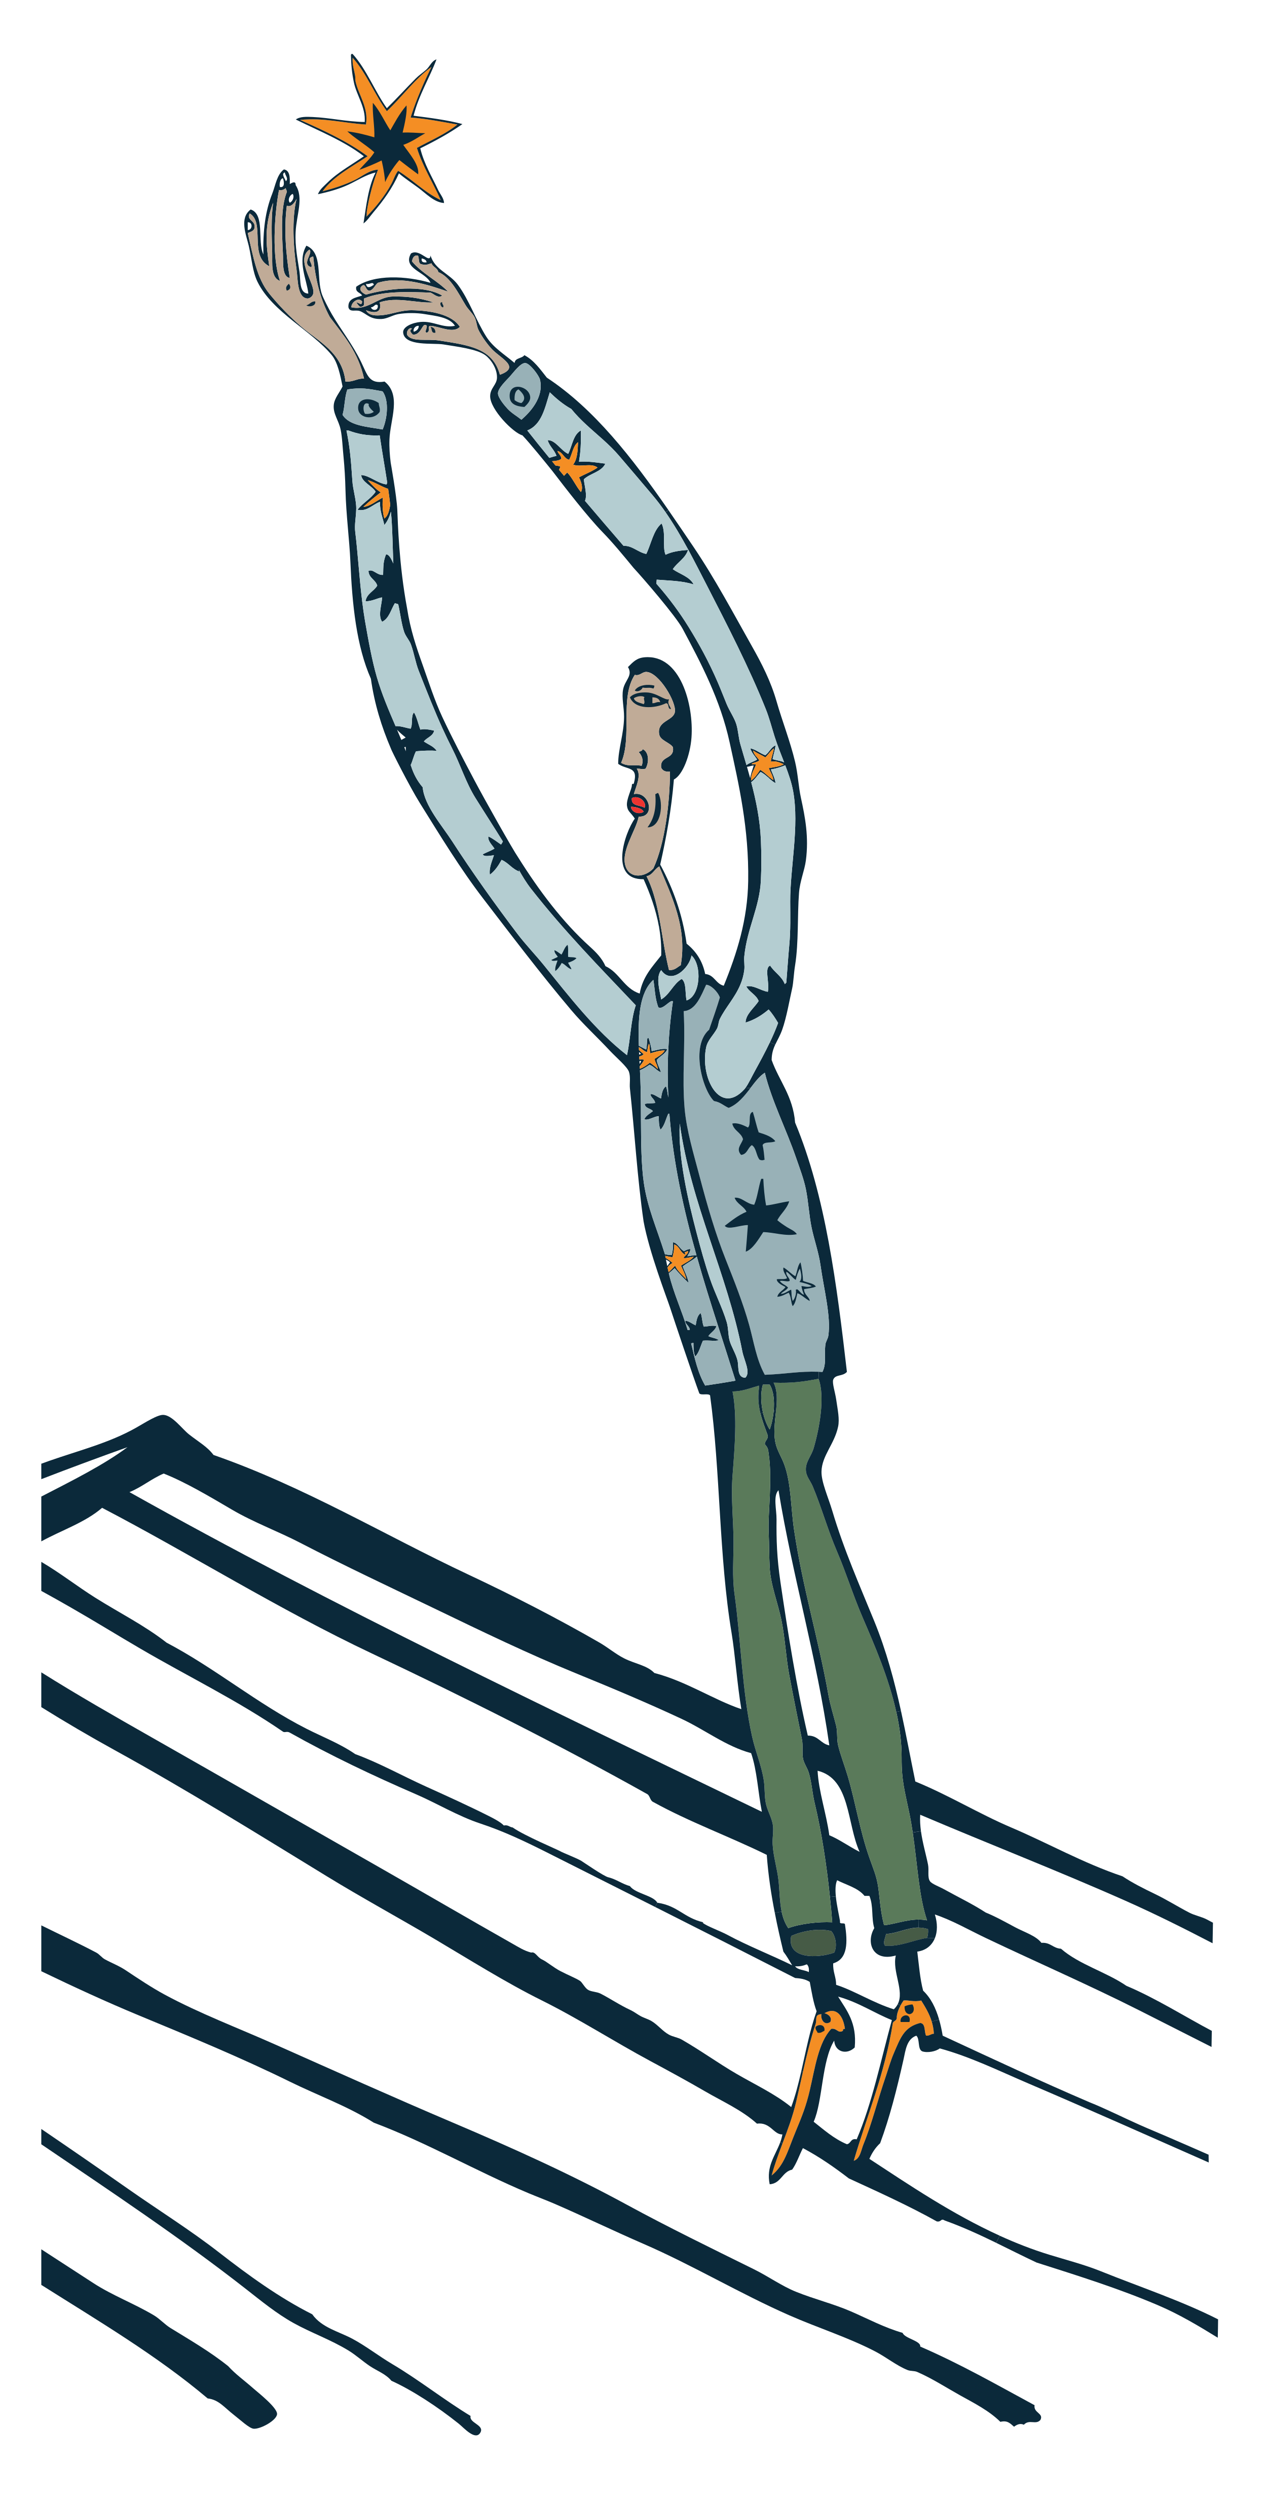 <?xml version="1.0" encoding="utf-8"?>
<!-- Generator: Adobe Illustrator 27.5.0, SVG Export Plug-In . SVG Version: 6.00 Build 0)  -->
<svg version="1.1" id="Layer_1" xmlns="http://www.w3.org/2000/svg" xmlns:xlink="http://www.w3.org/1999/xlink" x="0px" y="0px"
	 viewBox="0 0 311.1 613.69" style="enable-background:new 0 0 311.1 613.69;" xml:space="preserve">
<style type="text/css">
	.st0{fill:#F48E24;}
	.st1{fill:#465B46;}
	.st2{fill:#0B293A;}
	.st3{fill:#5A7A5A;}
	.st4{fill:#98B1B7;}
	.st5{fill:#B4CDD1;}
	.st6{fill:#C0AB97;}
	.st7{fill:#EE3430;}
	.st8{fill-rule:evenodd;clip-rule:evenodd;fill:#0B293A;}
</style>
<g>
	<g id="XMLID_00000088102734349840860880000013929587410604586117_">
		<g>
			<path class="st0" d="M228.78,496.29c0.27,0.9,0.46,1.88,0.53,2.99c-0.76,0.04-1.06,0.54-1.92,0.48
				c-0.51-1.02-0.06-2.98-1.44-3.12c-3.96,0.98-4.86,3.68-6.48,7.44c-0.75,1.73-1.34,3.81-1.92,5.52
				c-2.07,6.04-3.53,11.96-5.52,16.8c-0.6,1.46-0.81,3.57-2.4,4.08c3.05-10.47,7.66-21.46,9.6-33.84c0.2-0.52,0.9-0.53,0.96-1.2
				c-0.03-0.93,0.39-2.09,0.93-3.1c0.23-0.44,0.49-0.86,0.75-1.22c1.11-0.15,2.6,0.44,4.32,0
				C227.18,492.7,228.17,494.3,228.78,496.29z"/>
			<path class="st0" d="M207.47,498.07c-0.29,0.03-0.57,0.07-0.48,0.48c-1.25,0.75-1.45-0.71-2.88-0.48
				c-3.16,3.38-3.99,9.61-5.28,15.12c-0.9,3.85-1.9,6.32-3.36,9.84c-2.13,5.11-2.79,8.39-6,11.04c0.71-2.65,1.69-5.25,2.68-7.9
				c1.23-3.24,2.48-6.55,3.32-10.1c0.57-2.43,1.11-4.92,1.67-7.4c0.92-4.06,1.89-8.09,3.13-11.8c0.36-1.08-0.34-2.35,1.44-2.4
				c-0.3,0.93,0.57,2.99,2.16,1.92c0.52-1.07-0.42-1.92-1.44-2.16C205.53,492.48,207.08,495.12,207.47,498.07z"/>
			<path class="st1" d="M227.87,473.6c0.07,0.87-0.04,1.56-0.24,2.16c-3.09,0.43-6.68,2.22-10.32,1.92
				c-0.62-0.86,0.14-1.99,0.24-2.88c2.84-0.19,5.29-1.58,7.98-1.58C226.29,473.21,227.06,473.32,227.87,473.6z"/>
			<path class="st1" d="M204.11,474.07c1.03,1.14,1.54,3.64,0.72,5.28c-4.05,1.47-11.75,1.67-10.56-4.08
				C197.17,473.98,201.02,473.32,204.11,474.07z"/>
			<path class="st2" d="M299.09,569.39c-0.01,1.5-0.04,3-0.08,4.51c-4.69-2.9-9.44-5.73-14.5-7.9c-9.7-4.16-19.76-7.29-30-10.56
				c-3.34-1.57-6.6-3.22-9.9-4.83l0.86-1.75c3.91,1.78,7.95,3.37,12.16,4.66c4.32,1.33,8.6,2.42,12.72,4.08
				C279.96,561.47,290.03,564.8,299.09,569.39z"/>
			<path class="st2" d="M297.83,472.02c-0.04,1.68-0.07,3.36-0.09,5.04c-7.02-3.65-14.11-7.2-21.39-10.43
				c-16.51-7.33-33.39-13.88-50.4-21.12c-0.09,1.33,0,2.69,0.18,4.03l-2.02,0.31c-0.23-1.54-0.49-3.07-0.8-4.58
				c-1.14-5.54-1.95-8.09-1.92-13.68c0.02-3.77-0.48-7.57-1.31-11.31l1.15-0.25c1.26,5.74,2.32,11.5,3.52,17.32
				c8.17,3.34,15.65,7.93,23.52,11.28c9.19,3.91,17.63,8.73,27.36,12c2.45,1.63,5.14,2.98,7.92,4.32c2.87,1.38,5.55,3.07,8.4,4.56
				c1.37,0.72,2.95,0.99,4.32,1.68C296.79,471.46,297.31,471.73,297.83,472.02z"/>
			<path class="st2" d="M297.55,498.57c-0.01,0.12-0.01,0.23-0.01,0.34c-0.01,1.2-0.03,2.4-0.06,3.61c-5.96-3.02-11.89-6.03-17.77-9
				c-12.33-6.22-25.29-11.86-37.68-17.76c-4.2-2-8.24-4.35-12.48-5.76c0.68,2.17,0.65,4.22,0,5.82l-1.92-0.06
				c0.2-0.6,0.31-1.29,0.24-2.16c-0.81-0.28-1.58-0.38-2.34-0.38l-0.03-1.97c0.71-0.01,1.42,0.05,2.13,0.19
				c-2-5.75-2.35-13.72-3.52-21.58l2.02-0.31c0.41,2.95,1.27,5.83,1.74,8.21c0.28,1.44-0.2,3.1,0.48,4.08
				c0.46,0.67,2.28,1.32,3.36,1.92c3.69,2.04,7.09,3.66,10.32,5.76c2.33,0.94,4.81,2.32,7.2,3.6c2.32,1.24,5.17,2.11,6.48,3.84
				c2.25-0.17,2.81,1.34,4.8,1.44c4.48,3.91,11.1,5.7,16.08,9.12C283.79,490.54,291.32,495.3,297.55,498.57z"/>
			<path class="st2" d="M172.56,472.05c-0.06-0.06-0.1-0.09-0.13-0.14C172.43,471.98,172.49,472.05,172.56,472.05z M172.57,472.05
				c0.89,0.79,4.25,1.98,6.1,2.98c4.82,2.61,10.95,5.03,15.84,7.44c-0.7-1.14-1.36-2.33-2.16-3.36c-0.75-3.09-1.48-6.24-2.1-9.51
				l1.67-0.32c0.3,1.45,0.78,2.82,1.63,4.07c2.92-1.08,7.38-1.62,10.8-1.44c-0.16-2.03-0.34-4.12-0.57-6.23l1.45-0.15
				c0.22,2.27,0.82,4.75,1.04,6.14c-0.23,0.87,1.03,0.24,1.2,0.72c0.67,4.38,0.74,8.52-2.88,9.6c-0.12,2.12,0.71,3.28,0.72,5.28
				c4.4,1.4,9.12,4.44,14.16,6c0.42-0.39,0.73-0.81,0.96-1.25l0.69,0.31c-0.54,1.01-0.96,2.17-0.93,3.1
				c-0.06,0.67-0.76,0.68-0.96,1.2c-1.94,12.38-6.55,23.37-9.6,33.84c1.59-0.51,1.8-2.62,2.4-4.08c1.99-4.84,3.45-10.76,5.52-16.8
				c0.58-1.71,1.17-3.79,1.92-5.52c1.62-3.76,2.52-6.46,6.48-7.44c1.38,0.14,0.93,2.1,1.44,3.12c0.86,0.06,1.16-0.44,1.92-0.48
				c-0.07-1.11-0.26-2.09-0.53-2.99l1.81-0.49c0.36,1.25,0.65,2.58,0.88,3.96c12.49,5.79,24.18,11.26,36,16.32
				c4.03,1.61,8.02,3.64,12.24,5.52c2.19,0.98,4.47,1.91,6.72,2.88c3.43,1.48,6.88,2.98,10.33,4.5c0.01,0.52,0.01,1.04,0.02,1.56
				c0.01,0.12,0.01,0.23,0.02,0.35c-14.72-6.48-29.56-13.11-44.21-19.37c-7.26-3.1-14.32-6.59-21.84-8.64
				c-0.91,0.74-2.97,1.17-4.32,0.72c-1.19-0.57-0.5-3.02-1.44-3.84c-2.37,0.83-2.64,3.61-3.12,5.76
				c-1.69,7.53-3.41,14.31-5.76,20.64c-1.12,1.04-1.99,2.33-2.64,3.84c9.82,6.43,20.28,13.53,32,18.86l-0.86,1.75
				c-4.07-1.98-8.2-3.89-12.66-5.49c-0.99-0.61-0.75,0.44-1.92,0.24c-6.88-3.85-14.26-7.18-21.6-10.56
				c-3.53-2.71-7.2-5.28-11.28-7.44c-0.9,1.74-1.54,3.74-2.64,5.28c-2.5,0.54-2.69,3.39-5.52,3.6c-0.91-4.41,1.38-7.04,2.58-10.28
				l0.58,0.22c-0.99,2.65-1.97,5.25-2.68,7.9c3.21-2.65,3.87-5.93,6-11.04c1.46-3.52,2.46-5.99,3.36-9.84
				c1.29-5.51,2.12-11.74,5.28-15.12c1.43-0.23,1.63,1.23,2.88,0.48c-0.09-0.41,0.19-0.45,0.48-0.48c-0.39-2.95-1.94-5.59-5.04-3.84
				c1.02,0.24,1.96,1.09,1.44,2.16c-1.59,1.07-2.46-0.99-2.16-1.92c-1.78,0.05-1.08,1.32-1.44,2.4c-1.24,3.71-2.21,7.74-3.13,11.8
				l-0.41-0.1c1.16-5.04,2.14-10.26,3.78-14.82c-0.81-2.15-1.21-4.71-1.68-7.2c-1.13-0.73-2.37-0.87-3.6-0.96
				c-11.35-5.81-22.82-11.62-34.36-17.44l0.52-1.04c5.04,0.71,6.5,3.69,11.28,4.8C172.65,472.01,172.61,472.05,172.57,472.05z
				 M210.35,525.2c3.79-8.85,5.92-19.36,8.64-29.28c-4.16-1.63-8.14-4.37-13.2-5.76c2.11,3.41,4.65,6.39,4.08,12.48
				c-1.94,1.9-4.86,1.15-5.04-1.68c-3.11,5.05-2.78,14.82-5.04,19.92c2.55,2,4.95,4.17,8.16,5.52
				C208.99,526.23,208.82,524.86,210.35,525.2z M204.83,479.35c0.82-1.64,0.31-4.14-0.72-5.28c-3.09-0.75-6.94-0.09-9.84,1.2
				C193.08,481.02,200.78,480.82,204.83,479.35z M198.59,484.15c0.11-0.92-0.07-1.53-0.48-1.92c-0.79,0.33-1.68,0.57-2.88,0.48
				C195.88,483.67,197.58,483.57,198.59,484.15z"/>
			<path class="st2" d="M254.03,590.47c-0.32,1.89,2.29,1.96,1.44,3.6c-1.09,1.32-2.76-0.25-4.08,1.2c-0.89-0.46-1.79,0-2.4,0.48
				c-1-0.86-1.63-1.61-3.36-1.2c-2.78-2.74-6.33-4.53-9.84-6.48c-3.41-1.9-6.94-4.19-10.56-5.76c-0.75-0.33-1.65-0.17-2.4-0.48
				c-2.72-1.1-5.26-3.18-7.92-4.56c-6.7-3.48-14.07-5.78-21.12-8.88c-12.02-5.28-23.8-12.34-35.76-17.52
				c-7.28-3.16-15.15-6.95-21.84-9.84c-2.14-0.92-4.33-1.74-6.48-2.64c-12.92-5.44-24.93-12.4-37.92-17.28
				c-6.52-4.1-13.75-6.69-20.64-10.08c-12.14-5.97-24.61-11.1-37.2-16.32c-7.93-3.29-15.92-6.98-23.81-10.78v-11.26
				c4.48,2.22,9.05,4.34,13.49,6.68c0.8,0.42,1.37,1.26,2.16,1.68c1.72,0.93,3.43,1.57,5.04,2.64c3.26,2.17,6.44,4.29,9.6,6
				c8.56,4.62,17.95,8.16,27.12,12.24c14.51,6.45,29.09,13,43.68,19.2c14.61,6.21,28.9,12.64,42.72,20.16
				c10.18,5.54,20.78,10.69,31.2,15.84c3.52,1.74,6.83,4.12,10.32,5.52c4.61,1.85,9.18,2.95,13.44,4.8
				c4.26,1.85,8.18,3.97,12.72,5.28c0.49,1.37,4.56,1.97,4.32,3.36C235.77,580.32,244.59,585.36,254.03,590.47z"/>
			<path class="st2" d="M230.59,495.79l-1.81,0.49c-0.61-1.98-1.6-3.58-2.59-5.17c-1.72,0.44-3.21-0.15-4.32,0
				c-0.26,0.36-0.52,0.78-0.75,1.22l-0.69-0.31c1.69-3.32-1.4-7.95-0.48-11.95c-5.67,1.61-7.38-3.2-5.28-6.72
				c-0.76-2.53-0.15-5.41-1.2-7.92h-1.2c-1.56-1.96-4.39-2.65-6.72-3.84c-0.44,0.95-0.47,2.4-0.32,3.94l-1.45,0.15
				c-0.8-7.78-2.04-15.93-3.75-23.05c-0.59-2.45-0.73-5.11-1.44-7.44c-0.38-1.24-1.24-2.33-1.44-3.6c-0.24-1.5,0.06-3.06-0.24-4.56
				c-0.9-4.52-2.13-10.53-3.12-15.84c-0.83-4.47-1.02-9.06-1.92-13.44c-0.91-4.42-2.65-8.62-2.88-12.96
				c-0.15-2.79-0.11-5.62-0.24-8.4c-0.24-5.24,0.96-12.74,0-19.44c-0.15-1.04-0.1-1.46-0.96-2.4c0.03-0.93,0.81-1.11,0.72-2.16
				c-0.62-1.74-1.33-3.5-1.79-5.42l0.63-0.15c0.36,1.57,0.93,3.02,1.64,4.13c0.47-1.25,0.83-2.89,0.98-4.57l0.57,0.06
				c-0.27,2.65-0.67,5.42-0.11,7.87c0.43,1.9,1.45,3.32,2.16,5.28c1.68,4.62,1.56,10.41,2.4,16.08c2.07,13.94,5.97,26.68,8.4,40.32
				c0.49,2.74,1.29,5.13,1.92,7.68c0.37,1.52,0.12,3.29,0.48,4.8c0.52,2.22,1.61,5.01,2.4,7.68c1.9,6.47,2.94,13.27,5.28,19.92
				c0.93,2.66,1.77,4.47,2.16,7.2c0.41,2.87,0.53,5.84,1.44,9.36c2.26-0.16,5.32-1.36,8.43-1.39l0.03,1.97
				c-2.69,0-5.14,1.39-7.98,1.58c-0.1,0.89-0.86,2.02-0.24,2.88c3.64,0.3,7.23-1.49,10.32-1.92l1.92,0.06
				c-0.72,1.78-2.2,3.02-4.32,3.3c0.41,3.27,0.66,6.69,1.44,9.6C228.56,490.49,229.77,492.95,230.59,495.79z M203.63,450.55
				c2.13,0.83,4.96,2.82,7.44,4.08c-3.16-6.92-2.21-17.96-10.32-19.92C201,439.74,202.9,445.2,203.63,450.55z M198.35,426.08
				c2.6-0.04,3.13,1.99,5.28,2.4c-3.13-21.91-8.95-41.14-12.48-62.64c-1.37,1.43-0.46,4.66-0.48,7.2
				c-0.05,4.86,0.07,9.34,0.96,15.36C193.44,400.68,195.6,414.29,198.35,426.08z"/>
			<path class="st3" d="M227.63,471.43c-0.71-0.14-1.42-0.2-2.13-0.19c-3.11,0.03-6.17,1.23-8.43,1.39
				c-0.91-3.52-1.03-6.49-1.44-9.36c-0.39-2.73-1.23-4.54-2.16-7.2c-2.34-6.65-3.38-13.45-5.28-19.92c-0.79-2.67-1.88-5.46-2.4-7.68
				c-0.36-1.51-0.11-3.28-0.48-4.8c-0.63-2.55-1.43-4.94-1.92-7.68c-2.43-13.64-6.33-26.38-8.4-40.32
				c-0.84-5.67-0.72-11.46-2.4-16.08c-0.71-1.96-1.73-3.38-2.16-5.28c-0.56-2.45-0.16-5.22,0.11-7.87c0.26-2.59,0.4-5.06-0.59-7.01
				c4.56,0.15,7.25-0.22,11.04-0.96c1.64,4.48,0.2,12.29-1.2,17.04c-0.58,1.96-1.97,3.32-1.92,5.28c0.04,1.68,1.06,2.62,1.68,4.08
				c2.12,5.02,3.67,10.64,6,16.08c2.24,5.23,3.92,10.7,6.24,16.08c2.93,6.8,6.43,14.87,8.29,23.25c0.83,3.74,1.33,7.54,1.31,11.31
				c-0.03,5.59,0.78,8.14,1.92,13.68c0.31,1.51,0.57,3.04,0.8,4.58C225.28,457.71,225.63,465.68,227.63,471.43z"/>
			<path class="st2" d="M214.67,397.99c2.99,7.34,4.94,14.67,6.56,22.04l-1.15,0.25c-1.86-8.38-5.36-16.45-8.29-23.25
				c-2.32-5.38-4-10.85-6.24-16.08c-2.33-5.44-3.88-11.06-6-16.08c-0.62-1.46-1.64-2.4-1.68-4.08c-0.05-1.96,1.34-3.32,1.92-5.28
				c1.4-4.75,2.84-12.56,1.2-17.04l0.06-1.72c0.29,0.01,0.59,0.03,0.9,0.04c1.04-2.14,0.4-4.09,0.72-6.72
				c0.09-0.73,0.61-1.4,0.72-2.16c0.69-4.75-1.08-11.3-1.92-17.28c-0.44-3.14-1.54-6.2-2.16-9.12c-0.66-3.12-0.8-6.46-1.44-9.6
				c-0.52-2.53-1.54-5.18-2.4-7.68c-2.46-7.14-5.94-13.85-7.68-20.88c-1.3,0.83-2.39,2.28-3.53,3.78l-1.2-0.09
				c0.74-1.01,1.54-2.74,2.33-4.17c1.11-2.03,2.42-4.41,3.64-6.98l1.33,0.54c-0.51,1.09-0.88,2.22-0.89,3.8
				c1.86,5.18,5.24,8.84,5.76,15.36c7.47,17.85,10.27,39.98,12.72,61.2c-1.07,1.2-2.83,0.53-3.36,1.92c-0.3,0.79,0.47,3.1,0.72,4.8
				c0.39,2.68,0.87,4.85,0.48,6.72c-0.89,4.29-4,7.12-4.08,11.04c-0.05,2.56,1.64,6.26,2.64,9.6
				C207.22,380.52,211.09,389.21,214.67,397.99z"/>
			<path class="st3" d="M203.78,465.68c0.23,2.11,0.41,4.2,0.57,6.23c-3.42-0.18-7.88,0.36-10.8,1.44
				c-0.85-1.25-1.33-2.62-1.63-4.07c-0.5-2.42-0.48-5.05-0.77-7.69c-0.33-2.93-1.29-5.92-1.44-8.88c-0.09-1.75,0.34-3.42,0-5.04
				c-0.37-1.75-1.35-3.35-1.68-5.04c-0.35-1.78-0.2-3.6-0.48-5.52c-0.55-3.69-2.06-7.1-2.88-10.8c-2.44-10.99-2.73-23.58-4.32-35.04
				c-0.59-4.25-0.24-8.39-0.24-12.72c0-5.21-0.67-10.82-0.24-16.32c0.54-7.01,1.18-14.66,0-20.64c2.45-0.03,4.15-0.77,6.48-1.44
				v0.72c-0.31,2.26-0.09,4.25,0.37,6.1c0.46,1.92,1.17,3.68,1.79,5.42c0.09,1.05-0.69,1.23-0.72,2.16c0.86,0.94,0.81,1.36,0.96,2.4
				c0.96,6.7-0.24,14.2,0,19.44c0.13,2.78,0.09,5.61,0.24,8.4c0.23,4.34,1.97,8.54,2.88,12.96c0.9,4.38,1.09,8.97,1.92,13.44
				c0.99,5.31,2.22,11.32,3.12,15.84c0.3,1.5,0,3.06,0.24,4.56c0.2,1.27,1.06,2.36,1.44,3.6c0.71,2.33,0.85,4.99,1.44,7.44
				C201.74,449.76,202.98,457.9,203.78,465.68z"/>
			<path class="st4" d="M201.47,310.64c0.84,5.98,2.61,12.53,1.92,17.28c-0.11,0.76-0.63,1.43-0.72,2.16
				c-0.32,2.63,0.32,4.58-0.72,6.72c-0.31-0.01-0.61-0.03-0.9-0.04c-4.96-0.16-7.91,0.55-13.26,0.76c-2.1-3.81-2.69-8.12-3.84-12.24
				c-1.49-5.35-3.65-10.75-5.76-16.08c-2.5-6.29-4.45-12.94-6.48-20.64c-1.44-5.46-3.11-10.93-3.6-16.32
				c-0.69-7.61,0.22-15.6-0.24-24c2.95-0.16,4.29-3.82,5.52-6.48c1.15,0.05,2.82,1.66,3.36,3.12c-0.58,1.99-1.77,5.43-2.64,7.92
				c-4.58,3.94-1.65,14.76,1.2,17.52c1.53,0.23,2.38,1.14,3.6,1.68c2.28-0.91,3.87-2.93,5.35-4.86c1.14-1.5,2.23-2.95,3.53-3.78
				c1.74,7.03,5.22,13.74,7.68,20.88c0.86,2.5,1.88,5.15,2.4,7.68c0.64,3.14,0.78,6.48,1.44,9.6
				C199.93,304.43,201.03,307.49,201.47,310.64z"/>
			<path class="st2" d="M201.05,336.76l-0.06,1.72c-3.79,0.74-6.48,1.11-11.04,0.96c0.99,1.95,0.85,4.42,0.59,7.01l-0.57-0.06
				c0.22-2.42,0-4.91-0.98-6.47h-1.68c-0.58,2.04-0.5,4.6,0.04,6.91l-0.63,0.15c-0.46-1.85-0.68-3.84-0.37-6.1v-0.72
				c-2.33,0.67-4.03,1.41-6.48,1.44c1.18,5.98,0.54,13.63,0,20.64c-0.43,5.5,0.24,11.11,0.24,16.32c0,4.33-0.35,8.47,0.24,12.72
				c1.59,11.46,1.88,24.05,4.32,35.04c0.82,3.7,2.33,7.11,2.88,10.8c0.28,1.92,0.13,3.74,0.48,5.52c0.33,1.69,1.31,3.29,1.68,5.04
				c0.34,1.62-0.09,3.29,0,5.04c0.15,2.96,1.11,5.95,1.44,8.88c0.29,2.64,0.27,5.27,0.77,7.69l-1.67,0.32
				c-0.89-4.5-1.61-9.21-1.98-14.25c-9.11-4.49-19.1-8.11-27.84-12.96c-0.8-0.32-0.8-1.44-1.44-1.92
				c-21.93-12.28-44.74-23.72-67.68-34.56c-22.87-10.81-44.29-24.29-66.24-35.76c-4.13,3.59-9.94,5.5-14.93,8.24V367.4
				c7.35-3.79,15.29-7.73,21.17-12.13c-7.13,2.55-14.11,5.13-21.17,7.86v-3.79c0.66-0.24,1.31-0.48,1.97-0.71
				c7.41-2.59,14.71-4.39,21.36-8.16c2.29-1.3,5.27-3.24,6.72-3.12c2.22,0.19,4.53,3.46,6.24,4.8c2.41,1.89,4.44,2.98,6,5.04
				c22.21,7.72,42.23,19.81,62.4,29.28c11.1,5.21,22.24,10.94,32.4,16.8c2.05,1.19,3.94,2.79,6,3.84c2.67,1.36,5.65,1.71,7.44,3.6
				c7.87,2.05,14.54,6.58,21.36,8.88c-1.02-6.05-1.53-13.46-2.4-18.72c-3.12-18.75-2.73-39.78-5.28-58.32
				c-0.49-0.55-2.15,0.07-2.64-0.48c-1.41-3.78-6.25-18.22-7.2-21.12c-0.8-2.42-5.12-13.61-6.48-21.08
				c-1.54-10.56-2.21-22.05-3.36-32.68c-0.13-1.23,0.21-2.77-0.24-4.08c-0.43-1.24-3.21-3.6-4.56-5.04
				c-3.43-3.67-6.71-6.65-9.6-10.08c-7.51-8.88-14.83-18.55-21.6-27.36c-5.6-7.29-10.57-15.45-15.6-23.52
				c-2.52-4.05-7.1-13.12-7.1-13.37c-2.27-5.29-4.04-10.96-4.9-17.11c-3.53-7.96-4.6-18.15-5.04-28.8
				c-0.22-5.21-1.06-11.53-1.2-17.52c-0.07-2.81-0.22-5.48-0.48-8.16c-0.23-2.26-0.32-4.85-0.72-6.72c-0.49-2.3-1.88-3.84-1.68-6
				c0.15-1.67,1.47-3.11,2.16-4.56c-0.56-2.82-1.21-5.94-2.64-7.68c-4.89-5.96-14.56-10.52-18.24-18c-1.23-2.5-1.4-5.61-2.16-8.88
				c-0.62-2.66-2.38-6.74,0.48-8.88c3.56,1.15,1.6,7.84,3.12,11.04c-0.13-5.87,0.47-10.62,2.16-14.88c0.81-2.07,1.15-4.73,2.88-6
				c1.44,0.24,1.5,1.85,1.44,3.6c0.46-0.27,1.48-0.92,1.44,0.24c2.05,3.15,0.2,7.3,0,11.52c-0.18,3.72,0.52,6.77,0.96,9.84
				c0.29,2.05-0.13,5.22,2.16,5.28c-0.36-3.39-2.75-7.92-0.48-11.76c4.16,1.78,2.36,7.87,3.84,12c0.34,0.95,1.55,3.34,2.4,4.8
				c2.23,3.86,5.06,7.34,7.2,11.76c1.59,3.28,1.96,5.45,5.76,4.8c4.2,3.36,1.38,9.36,1.2,14.16c-0.08,2,0.07,3.91,0.3,5.76
				c0,0,1.46,8.17,1.62,11.52c0.15,3.35,0.4,13.48,2.41,24.28c0.81,5.19,2.22,9.36,3.83,13.88c1.46,4.11,2.92,8.7,4.8,12.72
				c2.44,5.22,5.21,10.48,7.92,15.6c2.43,4.6,9.32,16.87,10.75,18.94c5.15,8.19,10.86,15.8,17.57,21.86c1.54,1.4,2.96,2.82,3.84,4.8
				c3.45,1.58,4.58,5.5,8.4,6.72c0.72-4.16,3.14-6.62,5.28-9.36c0.07-2.44-0.14-4.79-0.54-7.02l0.45-0.08
				c0.63,3.63,1.16,7.33,2.01,10.7c1.44,0.08,2.01-0.71,2.88-1.2c1.61-9.12-2.15-16.79-5.28-24.24l0.39-0.2
				c2.94,5.56,5.28,11.71,6.33,19.16c2.22,1.78,3.88,4.12,4.56,7.44c2.28,0.2,2.56,2.4,4.56,2.88c3.27-8.04,5.85-16.22,6-25.68
				c0.2-13-2.29-23.67-4.56-34.08c-2.28-10.44-7-19.38-11.52-27.84c-1.67-3.13-9.8-12.55-12.06-14.97
				c-2.54-3.09-5.03-6.12-7.62-8.79c-3.75-3.86-9.13-10.83-12.31-14.99c-1.67-2.07-5.54-6.86-7.37-8.77
				c-2.23-0.58-7.92-6.35-7.92-9.6c0-2.01,1.64-2.79,1.68-4.56c0.05-2.33-1.61-4.59-2.88-5.52c-2.09-1.53-7-2.09-10.32-2.64
				c-2.41-0.4-9.47,0.54-9.84-2.88c-0.16-1.46,2.31-2.47,4.32-2.64c3.15-0.26,5.38,1.58,8.4,0.96c-1.31-2.16-4.86-2.44-7.44-2.88
				c-1.92-0.33-4.57-0.34-6.48,0c-1.42,0.25-2.7,1.14-4.08,1.2c-2.89,0.13-3.59-1.23-5.28-1.92c-1.08-0.44-2.54,0.4-2.88-0.96
				c-0.14-2.22,1.83-2.33,3.36-2.88c-0.4-0.8-1.71-0.69-1.44-2.16c4.46-3.09,12.21-2.7,18.24-0.96c-1.16-2.7-6.96-3.46-4.8-7.2
				c2.15-1.34,4.64,2.75,4.8,0.48c1.03,3.52,4.66,4.41,6.72,7.2c2.79,3.77,4.43,8.73,6.96,12.72c1.75,2.76,4.48,4.35,6.96,6.48
				c0.12-1.31,1.81-1.06,2.4-1.92c2.4,1.28,3.89,3.47,5.52,5.52c11.65,7.68,20.97,19.69,29.87,32.53l-0.72,0.5
				c-1.01-1.46-2.08-2.87-3.23-4.23c-2.71-3.23-5.44-6.4-8.16-9.6c-2.53-2.96-5.44-5.2-8.18-7.75c-1.24-1.16-2.45-2.38-3.58-3.77
				c-2.01-1.12-3.69-2.55-5.28-4.08c-1.18,3.78-1.96,7.96-5.52,9.36c1.77,2.25,3.58,4.49,5.41,6.73c0.57-0.18,1.15-0.35,1.76-0.5
				c-0.51-1.48-1.71-2.29-2.16-3.84c1.93-0.06,3.21,2.54,5.04,3.36c0.99-1.97,1.2-4.71,3.12-5.76c-0.01,3.68-0.02,4.77-0.48,7.68
				c2.46-0.14,4.41,0.23,6.48,0.48c-0.98,2.06-3.73,2.36-5.28,3.84c0.09,1.42,0.9,3.88,0.28,5.29c3.14,3.7,6.3,7.39,9.47,11.06
				c2.06-0.15,3.58,1.61,5.58,1.98c1.22-2.52,1.72-5.77,3.75-7.49c1.14,2.23,0.14,5.76,0.98,7.69c1.49-0.75,3.42-1.05,5.52-1.18
				c-0.69,2.13-2.63,3.02-3.74,4.73c1.73,1.22,4.11,1.8,5.12,3.74c-2.87-0.94-6.22-0.93-9.07-1.18c-0.03,0.3-0.06,0.64-0.09,0.99
				c0.16,0.18,0.31,0.36,0.47,0.54c2.67,3.08,5.2,6.45,7.44,10.08c2.54,4.11,4.93,8.42,7.2,13.68c0.73,1.69,1.43,3.51,2.16,5.28
				c0.72,1.74,1.93,3.42,2.4,5.04c0.44,1.51,0.5,3.19,0.96,4.8c0.46,1.62,0.98,3.34,1.5,5.12c0.73-0.6,1.84-0.83,2.62-1.37
				c-0.19-0.28-0.39-0.54-0.58-0.81l0.2-0.15c0.31,0.4,0.68,0.78,0.91,1.17c-0.45,0.46-1.34,0.48-1.89,0.84
				c0.14,0.24,0.73,0.04,1.05,0.1c-0.17,1.14-1.32,2.19-1.16,4.01c0.92-0.7,1.56-1.67,2.21-2.64c0.84,0.48,1.5,1.15,2.21,1.75
				l-0.17,0.19c-0.6-0.53-1.23-1.08-1.93-1.41c-0.8,0.81-1.37,1.83-2.31,2.5c1.17,4.44,2.17,9.23,2.38,14.22
				c0.14,3.36,0.14,6.73,0,9.84c-0.31,6.71-3.38,11.74-4.08,18.72c-0.11,1.12,0.14,2.24,0,3.36c-0.17,1.32-0.51,2.49-0.96,3.56
				c-1.33,3.21-3.61,5.55-5.04,8.44c-0.36,0.74-0.32,1.65-0.72,2.4c-0.89,1.63-2.26,2.77-2.64,4.56c-1.56,7.39,3.36,16.9,9.36,10.32
				c0.1-0.11,0.21-0.24,0.31-0.39l1.2,0.09c-1.48,1.93-3.07,3.95-5.35,4.86c-1.22-0.54-2.07-1.45-3.6-1.68
				c-2.85-2.76-5.78-13.58-1.2-17.52c0.87-2.49,2.06-5.93,2.64-7.92c-0.54-1.46-2.21-3.07-3.36-3.12c-1.23,2.66-2.57,6.32-5.52,6.48
				c0.46,8.4-0.45,16.39,0.24,24c0.49,5.39,2.16,10.86,3.6,16.32c2.03,7.7,3.98,14.35,6.48,20.64c2.11,5.33,4.27,10.73,5.76,16.08
				c1.15,4.12,1.74,8.43,3.84,12.24C193.14,337.3,196.09,336.6,201.05,336.76z M187.07,444.79c-0.94-4.74-1.18-10.18-2.64-14.4
				c-6.16-1.66-11.25-5.69-17.04-8.4c-8.37-3.92-17.21-7.62-26.16-11.28c-11.51-4.71-22.84-10.18-34.08-15.6
				c-11.16-5.38-22.42-10.64-33.36-16.32c-5.47-2.84-11.5-5.05-16.8-8.16c-5.5-3.23-11.57-6.83-16.8-8.88
				c-3.03,1.29-5.33,3.31-8.4,4.56C81.86,394.38,134.84,419.51,187.07,444.79z M184.2,191.04c0.19-1.15,0.66-2.38,0.87-3.11
				c-0.53,0-1.18,0.29-1.66,0.32C183.68,189.17,183.94,190.1,184.2,191.04z M182.99,338.23c1.42-1.31-0.28-4.22-0.72-6.48
				c-3.72-19.15-12.64-36.21-15.36-55.92c-0.48,8.09,2.08,19.02,4.08,26.64c1.03,3.95,2.07,7.73,3.36,11.52
				c1.22,3.58,3.01,7,4.08,10.56c0.45,1.52,0.32,3.07,0.72,4.56c0.37,1.4,1.49,3.12,1.92,4.8
				C181.46,335.43,180.88,338.18,182.99,338.23z M180.59,338.95c-1.39-4.47-2.85-8.96-4.3-13.49c-1.79-5.59-3.57-11.24-5.19-16.99
				c-1.01,0.96-2.4,1.54-3.46,2.44c0.48,1.36,1.17,2.5,1.45,4.05c-1.21-1.14-2.37-2.33-3.43-3.63c-0.47,0.42-0.93,0.86-1.44,1.26
				c0.02,0.06,0.03,0.13,0.05,0.2c1.08,4.58,3.2,9.09,4.56,13.68c0,0.01,0.01,0.03,0.01,0.04c0.22-0.01,0.41-0.02,0.54-0.05
				c-0.08-0.98-1.2-1.4-1.11-2.21c0.81-0.02,1.72,0.78,2.55,1.11c0.2-1.22,0.39-2.43,1.22-3c0.41,0.97,0.34,2.4,0.78,3.33
				c0.96-0.06,2.15-0.42,3.1-0.11c-0.38,1.09-1.4,1.55-1.99,2.44c0.85,0.4,2.06,0.52,2.55,0.99c-0.9,0.33-2.36-0.03-3.88,0.12
				c-0.62,1.3-0.91,2.93-1.89,3.88c-0.44-0.82-0.43-2.42-0.44-3.33c-0.19,0.01-0.38,0.05-0.57,0.1c0.88,3.66,1.63,7.27,3.45,10.37
				C175.65,339.77,178.16,339.4,180.59,338.95z M168.78,308.42c0.74-0.07,1.67-0.39,2.24-0.23c-3.14-11.15-5.7-22.65-6.66-34.76
				c-0.09,0-0.19,0.01-0.28,0.01c-0.62,1.31-0.91,2.94-1.89,3.88c-0.44-0.81-0.43-2.41-0.44-3.32c-1.24,0.09-2.57,1.14-3.55,0.77
				c0.43-0.93,1.35-1.38,2.11-1.99c-0.54-0.72-1.9-0.62-2-1.78c0.75-0.18,2.04-0.13,2.55-0.22c-0.08-0.98-1.21-1.41-1.11-2.21
				c0.81-0.02,1.72,0.78,2.55,1.1c0.19-1.21,0.39-2.42,1.22-2.99c0.33,0.78,0.36,1.86,0.59,2.74c-0.19-3.89-0.21-7.84-0.01-11.86
				c0.17-3.84,0.54-7.75,1.13-11.73c-0.61-0.6-2.51,2.26-3.6,1.44c-0.83-2.33-0.8-4.24-1.2-6.72c-3.45,3.12-3.8,9.38-3.57,16.18
				c0.62,0.3,1.23,0.67,1.8,0.93c0.24-0.8,0.13-1.95,0.31-2.8h0.31c0.28,0.99,0.68,2.33,0.73,3.21c1.15-0.23,2.55-0.76,3.84-0.52
				c-0.5,1.27-1.84,1.69-2.6,2.7c0.17,1.18,0.76,1.95,1.04,3.01c-1.1-0.45-1.68-1.43-2.8-1.87c-0.75,0.49-1.47,1-2.36,1.35
				c0.08,1.59,0.15,3.16,0.18,4.69c0.05,2.47,0.06,4.94,0.07,7.35c0.03,5.78,0.08,11.24,0.7,15.56c0.9,6.19,3.12,11,5.19,17.58
				c0.52,0.1,1.04,0.2,1.67,0.19c0.3-1.07,0.31-1.78,0.31-3.12c1.13,0.09,1.67,1.65,2.7,2.18c0.41-0.23,1.15-0.61,1.56-0.52
				C169.46,307.45,169,307.82,168.78,308.42z M168.59,245.6c3.43-1.1,3.85-8.66,1.2-11.04c-0.51,3.14-4.98,7.31-7.44,3.6
				c-1.42,1.75-0.35,5.09,0,7.2c2.13-1.23,2.93-3.79,5.04-5.04C168.6,241.26,168.17,243.85,168.59,245.6z M168.99,307.17
				c-0.38-0.02-0.5,0.2-0.83,0.21c-0.08,0.32,0.18,0.31,0.1,0.63c-1.25-0.48-1.39-2.08-2.7-2.5c0.02,1.21-0.17,2-0.42,3.12
				c-0.67-0.04-1.2-0.22-1.8-0.34c0.03,0.18,0.06,0.35,0.1,0.52c0.59,0.4,1.23,0.75,1.7,1.27c-0.55,0.22-0.92,0.62-1.23,1.09
				c0.09,0.38,0.17,0.77,0.26,1.15c0.57-0.49,1.09-1.14,1.6-1.61c0.59,1.41,1.79,2.22,2.7,3.32c-0.1-1.01-0.83-2.29-1.25-3.32
				c1.05-0.73,2.31-1.22,3.12-2.19c-0.83,0.08-1.83,0.41-2.5,0.32C168.11,308.17,168.89,308.02,168.99,307.17z M163.84,310.83
				c0.22-0.32,0.45-0.64,0.68-0.95c-0.29-0.27-0.65-0.48-1.01-0.68C163.61,309.74,163.73,310.3,163.84,310.83z M161.46,262.43
				c0.13-0.78-0.64-1.57-0.73-2.49c0.92-0.61,1.94-1.1,2.5-2.07c-1.39,0.03-2.46,0.38-3.53,0.72c-0.24-0.46-0.08-1.64-0.31-2.38
				c-0.36,0.5-0.34,1.39-0.52,2.07c-0.84-0.23-1.26-0.88-2-1.2c0.01,0.24,0.01,0.47,0.02,0.7c0.39,0.36,0.88,0.73,1.15,1.02
				c-0.24,0.31-0.64,0.45-1.08,0.56c0.02,0.25,0.03,0.5,0.04,0.75c0.42-0.03,0.81-0.05,1.14,0.04c-0.22,0.67-0.69,1.09-1.06,1.61
				c0.01,0.21,0.02,0.41,0.03,0.62c0.97-0.36,1.74-0.92,2.48-1.5C160.26,261.36,160.93,261.83,161.46,262.43z M157.41,260.46
				c-0.12-0.01-0.25,0-0.39,0.01c0.01,0.24,0.02,0.48,0.03,0.72C157.24,260.95,157.39,260.7,157.41,260.46z M156.94,258.92
				c0.17-0.07,0.33-0.14,0.47-0.22c-0.17-0.13-0.34-0.28-0.5-0.44C156.92,258.49,156.93,258.7,156.94,258.92z M153.95,259.04
				c0.88-3.92,0.93-8.67,2.16-12.24c-8.98-9.47-17.58-18.22-25.68-28.56c-1.18-1.5-2.16-3.13-3.11-4.82
				c0.08,0.18,0.16,0.35,0.22,0.55c-1.81-0.61-2.68-2.16-4.38-2.87c-0.77,1.4-1.63,2.71-2.88,3.63c-0.25-1.68,0.56-3.35,1-4.76
				c-0.67,0.03-2.49,0.51-2.75-0.25c0.94-0.47,1.98-0.85,2.88-1.38c-0.55-0.9-1.65-1.82-1.51-3c1.18,0.53,2.11,1.32,3.13,2
				c0.16-0.24,0.31-0.49,0.45-0.75c-2.25-3.65-4.54-7.16-6.73-10.67c-2.4-3.85-3.64-8.08-5.76-12.24c-0.78-1.53-1.51-3.05-2.21-4.58
				c-2.11-4.59-3.93-9.26-5.95-14.38c-0.82-2.08-1.13-4.3-1.92-6.48c-0.39-1.09-1.31-2.01-1.68-3.12c-0.66-1.97-0.94-4.51-1.44-6.72
				c-0.01-0.02-0.01-0.04-0.01-0.06c-0.28-0.1-0.55-0.19-0.83-0.25c-0.97,1.59-1.41,3.72-3.12,4.56c-1.09-1.52-0.09-4.16,0-6
				c-1.42,0.26-2.41,0.96-4.08,0.96c0.31-1.93,2.05-2.42,2.88-3.84c-0.43-1.5-2.04-1.8-2.16-3.6c1.15-0.59,2.08,1.11,3.6,0.96
				c0.06-2.25,0.02-3.29,0.72-5.04c0.78,0,1.27,1.16,1.79,2.23c-0.17-3.69-0.18-7.41-0.47-11.28c-0.04-0.48-0.09-0.95-0.13-1.42
				c-0.36,1.27-0.85,2.39-1.61,3.26c-0.4-1.85-1.13-3.37-1.06-5.69c-1.77,0.61-3.19,2.48-5.51,1.96c1.26-1.71,3.25-2.67,4.44-4.44
				c-0.95-1.49-3.41-2.38-3.55-4.09c2.04,0.1,3.82,1.97,6.21,2.31c0.07-0.13,0.13-0.28,0.18-0.44c-0.6-3.94-1.3-7.81-1.85-11.61
				c-3.11,0.15-5.53-0.39-7.68-1.2h-0.48c0.79,3.84,1.11,7.01,1.44,12.24c0.14,2.34,0.99,4.8,0.96,6.96c0,0.09,0,0.17-0.01,0.26
				c-0.06,2.03-0.46,3.69-0.23,5.5c0.6,4.78,0.98,11.16,1.71,17.07c0.2,1.64,0.43,3.25,0.69,4.77c0.82,4.7,1.7,9.59,2.88,13.68
				c1.22,4.22,2.94,8.21,4.61,12.1c1.19-0.09,2.54,0.44,3.7,0.63c0.59-1.01,0.02-3.19,0.84-3.98c0.73,1.21,1.02,2.84,1.57,4.22
				c0.86-0.25,1.94-0.06,2.83,0.12c0.2,0.04,0.38,0.08,0.55,0.12c-0.33,1.4-1.79,1.67-2.53,2.66c1.06,0.75,2.43,1.19,3.14,2.29
				c-1.38-0.11-3.35-0.05-5.07,0.12c-0.56,1-0.8,2.32-1.31,3.37c0.02,0.07,0.05,0.13,0.07,0.19c0.62,1.99,1.56,3.75,2.88,5.28
				c0.38,4.47,4.8,9.48,7.2,13.2c4.91,7.61,10.81,15.87,16.08,22.8c1.99,2.62,4.4,5.11,6.48,7.68
				C139.76,244.62,146.17,252.99,153.95,259.04z M146.72,114.79c-1.55-1.22-4.11-0.03-6-0.72c1-1.24,1.15-3.32,1.2-5.52
				c-1.22,0.95-1.41,2.91-2.16,4.32c-1.37-0.31-1.51-1.85-2.88-2.16c0.2,0.76,0.91,1.02,0.96,1.92c-0.53,0.44-1.41,0.53-2.29,0.6
				c0.28,0.35,0.56,0.7,0.84,1.04c0.44,0.06,0.86,0.13,1.21,0.28c-0.1,0.28-0.21,0.54-0.34,0.78c0.4,0.49,0.82,0.98,1.23,1.48
				c0.26-0.28,0.52-0.55,0.79-0.82c1.32,1.4,2.11,3.34,3.36,4.8c0.66-1.06-0.06-2.81-0.48-3.6
				C143.65,116.37,145.35,115.75,146.72,114.79z M128.03,103.04c1.88-1.63,5.6-5.37,4.56-9.84c-0.24-1.01-2.48-4.01-3.6-4.08
				c-1.17-0.07-2.86,2.27-3.84,3.36c-0.79,0.87-2.89,2.83-2.88,4.08c0,1.15,1.8,3.2,2.4,3.84
				C125.68,101.47,126.9,102.13,128.03,103.04z M122.75,92c5.11-1.86,0.33-3.93-1.92-6.24c-1.01-1.04-2.54-3.1-3.36-4.8
				c-0.45-0.93-0.45-2.19-0.96-3.12c-0.55-1-1.54-1.86-2.16-2.88c-1.77-2.89-3.69-6.93-6.72-8.16c-0.22-1.06-1.35-1.21-1.68-2.16
				c-0.98,0.25-1.35,0.57-2.4,0.24c-0.98-0.06-0.51-1.57-0.96-2.16c-1.04-0.08-1.26,0.66-1.44,1.44c2.47,2.97,6.18,4.7,8.88,7.44
				c-4.1-1.39-11.34-4.01-17.28-2.16c-0.69,0.59-0.98,1.58-1.92,1.92c-1.13,0.13-0.97-1.92-1.92-1.2c-1.09,0.87,0.1,1.84,0.96,2.16
				c5.13-1.46,13.94-2.54,18.72,0.24c-1.04,0.79-2.1-0.45-2.88-0.72c-5.3-0.18-11.67-0.49-16.32,1.44
				c-0.08,0.73,0.27,1.87-0.48,1.92c-0.58,0.51-1.06-0.54-1.44-0.96c0.72,0.01,1.38,1.02,1.44-0.24c-0.85-1.12-2.66,0.17-2.64,1.44
				c4.07,0.86,6.44-2.55,10.08-2.64c3.43-0.09,6.57,0.28,10.08,1.44c-4.11,0.27-9.04-1.5-13.2,0c0.66,2.72-1.37,2.71-3.36,1.92
				c0.73,1.43,2.49,1.35,4.08,1.2c2.23-0.21,4.57-1.24,7.2-1.2c4.41,0.07,9.79,0.95,11.76,4.08c-1.67,1.77-5.07-0.16-7.2-0.24
				c-0.98,0.03,0.14,1.42-0.96,1.68c-0.81-0.21,0.84-1.93-0.48-1.92c-0.71,0.26-1.08,2.48-2.88,2.4c-0.44-0.43-1.02-1.02-0.24-1.44
				c-0.47-0.53-1.43,0.48-1.2,1.44c1.02,1.9,4.93,0.96,7.92,1.44C115.08,84.74,120.99,85.45,122.75,92z M103.55,63.44
				c-0.17,0.89,0.38,1.06,1.2,0.96C104.67,63.76,104.12,63.59,103.55,63.44z M102.83,80c-0.98-0.11-1.52,1-1.2,1.44
				C102.28,81.21,102.79,80.84,102.83,80z M99.27,183.43c0.13,0.33,0.26,0.67,0.38,1c0-0.38-0.01-0.75-0.04-1.08
				C99.51,183.38,99.38,183.4,99.27,183.43z M98.55,181.65c0.35-0.2,0.71-0.39,1.06-0.59c-0.73-0.62-1.48-1.21-2.12-1.92
				C97.85,179.98,98.2,180.81,98.55,181.65z M95.82,123.98c-0.16-1.37-0.33-2.73-0.53-4.08c-0.01,0.03-0.02,0.07-0.03,0.1
				c-1.77-0.61-3.14-1.6-4.97-2.13c0.96,1.1,1.96,2.18,3.19,3.01c-1.47,1.13-2.92,2.29-4.26,3.56c1.57-0.09,3.31-1.54,4.8-2.31
				c-0.14,1.4-0.14,3.48,0.35,5.15C95.3,126.69,95.57,125.25,95.82,123.98z M93.95,105.44c1.13-2.6,1.66-7.02,0-9.36
				c-3.57-0.67-5.26-0.99-8.64-0.48c-0.71,1.78-0.63,4.33-1.2,6.24C85.84,104.59,90.17,104.74,93.95,105.44z M91.07,75.44
				c0.32,0.93,1.89,0.91,1.68-0.48C92.13,74.37,91.86,75.48,91.07,75.44z M91.79,69.92c-0.25-0.96-0.98,0.03-1.92-0.24
				C90.11,71.05,91.08,70.38,91.79,69.92z M84.83,93.68c2.11,0.1,2.97-0.87,4.56-0.72c-1.39-6.46-5.03-10.65-8.4-15.12
				c-2.35-4.34-3.55-9.23-4.08-14.88c-1.96,0.48,0.05,1.71-0.48,2.64c-2.57-0.76,0.62-3.55-0.48-4.32
				c-3.47,2.54,1.51,8.38,0.96,10.8c-0.19,0.81-1.03,1.23-1.44,1.2c-2.5-0.17-2.32-4.75-2.64-6.96c-0.77-5.27-1.26-12.63,0-17.52
				c-0.56,1.12-1.49,2.18-2.4,1.68c-0.72,5.51-0.3,11.35,0.72,17.76c-1.97-0.34-1.58-3.85-1.68-6c-0.25-5.26-0.6-11.18,0.96-15.12
				c0.03-0.43-0.29-0.51-0.24-0.96c-0.4,0.32-0.81,0.64-1.68,0.48c-1.18,6.16-1.79,16.6,0.24,22.32c-2.32-0.8-1.85-4.36-1.92-6.96
				c-0.12-4.04-0.28-8.67,0.24-12.24c-2.22,5.67-1.75,10.19-0.96,15.6c-5.05-2.56-0.93-10.67-4.8-12.96
				c-0.86,1.58,1.19,1.68,1.2,3.12c0.09,1.21-0.92,1.33-1.68,1.68c1.32,5.61,2.18,11.07,5.28,14.88c2.28,2.8,4.99,5.63,7.92,8.16
				C78.19,83.83,84.01,86.47,84.83,93.68z M71.15,49.76c0.68-0.25,1.22-1.48,0.72-2.16C71.19,47.85,70.56,49,71.15,49.76z
				 M70.19,44.48c0.76-0.62-0.24-1.5-0.24-2.16C68.95,42.64,70,43.88,70.19,44.48z M68.75,45.92c1.3,0.21,0.98-1.47,0.72-2.16
				C68.67,43.89,68.55,45.54,68.75,45.92z M60.83,56.48c1.16,0.02,1.33-1.97,0-1.92V56.48z"/>
			<path class="st2" d="M196.67,195.92c1.02,4.68,1.97,9.56,1.2,15.36c-0.33,2.46-1.46,5.02-1.68,7.92
				c-0.43,5.65-0.06,12.11-0.96,17.76c-0.34,2.08-0.4,4.25-0.71,5.63c-0.57,2.45-1.4,7.3-2.47,10.23c-0.53,1.46-1.18,2.53-1.69,3.62
				l-1.33-0.54c0.73-1.53,1.43-3.13,2.03-4.77c-0.7-1.18-1.48-2.39-2.33-3.3c-1.6,1.36-3.4,2.52-5.66,3.21
				c0.02-2.07,2.16-3.62,3.21-5.29c-0.62-1.58-2.27-2.14-3.03-3.59c1.83-0.38,3.5,1.04,5.29,1.32c0.47-2.35-0.95-5.9,0.57-6.42
				c1.05,1.66,2.84,2.58,3.59,4.54c0.13-0.12,0.25-0.24,0.37-0.37c0.25-3,0.44-6.06,0.72-9.07c0.36-3.86,0.25-7.38,0.24-10.8
				c-0.04-8.28,2.28-18.46,0.72-27.12c-0.38-2.09-1.11-4.21-1.94-6.37c-1.09,0.43-2.22,0.81-3.53,1.02c0.41,1.1,0.95,2.07,1.16,3.37
				c-0.58-0.28-1.15-0.8-1.75-1.33l0.17-0.19c0.33,0.28,0.67,0.55,1.05,0.78c-0.18-1.19-0.75-1.98-1.15-2.95
				c1.05-0.19,2.71-0.35,3.68-0.95c-0.85-0.36-1.98-0.93-3.16-0.63c0.03-0.89,0.61-2.12,0.74-3.26c-0.84,0.6-1.36,1.52-2.11,2.21
				c-0.92-0.62-2.07-1.01-2.94-1.68c-0.01,0.44,0.25,0.85,0.56,1.25l-0.2,0.15c-0.43-0.58-0.85-1.17-1.1-1.93
				c1.2,0.17,2.41,1.24,3.68,1.68c0.97-0.68,1.35-1.94,2.53-2.42c-0.17,1.2-0.51,2.23-0.74,3.37c0.9,0.33,2.06,0.39,2.85,0.82
				c-0.82-2.1-1.68-4.23-2.36-6.38c-0.75-2.38-1.27-4.49-2.16-6.72c-4.1-10.27-9.65-20.99-14.4-30.24
				c-1.59-3.08-3.09-6.04-4.62-8.86c-1.77-3.26-3.58-6.34-5.59-9.23l0.72-0.5c2.06,2.97,4.09,5.98,6.13,8.99
				c5.32,7.87,9.74,16.22,14.4,24.48c2.39,4.23,4.59,8.54,6,13.44c1.41,4.91,3.37,9.87,4.56,14.88
				C195.94,190.03,196.04,193.03,196.67,195.92z"/>
			<path class="st2" d="M196.73,508.57l0.41,0.1c-0.56,2.48-1.1,4.97-1.67,7.4c-0.84,3.55-2.09,6.86-3.32,10.1l-0.58-0.22
				c0.23-0.62,0.42-1.27,0.54-1.96c-2.15,0.08-2.94-3.09-6.24-2.64c-3.72-3.35-8.44-5.43-12.72-7.92
				c-4.43-2.57-8.92-5.01-13.44-7.44c-8.95-4.81-17.59-10.38-26.64-14.88c-9.03-4.49-17.64-9.94-26.4-15.12
				c-8.77-5.18-17.79-10.09-26.4-15.36c-17.29-10.58-34.42-21.24-52.08-30.96c-6.12-3.37-12.14-6.9-18.05-10.58v-8.54
				c8.78,5.52,17.9,10.73,27.17,16c18.39,10.45,37.21,21.26,55.92,31.92c10.94,6.24,21.65,12.5,32.64,18.72
				c1.49,0.84,2.84,1.72,4.56,2.16c0.99-0.32,1.48,1.15,2.64,1.68c1.22,0.57,2.78,1.95,4.56,2.88c1.89,0.99,3.86,1.76,4.8,2.4
				c0.55,0.38,1.14,1.65,1.92,2.16c0.79,0.52,2.13,0.46,3.12,0.96c2.15,1.09,4.74,2.83,7.44,4.08c0.79,0.37,1.6,1.01,2.4,1.44
				c0.86,0.47,1.83,0.72,2.64,1.2c1.56,0.92,2.77,2.53,4.32,3.36c1.01,0.54,2.15,0.65,3.12,1.2c4.64,2.66,8.92,5.77,13.44,8.4
				c4.68,2.72,9.51,4.96,13.44,8.16C195.28,514.57,196.03,511.6,196.73,508.57z"/>
			<path class="st5" d="M194.75,194.24c1.56,8.66-0.76,18.84-0.72,27.12c0.01,3.42,0.12,6.94-0.24,10.8
				c-0.28,3.01-0.47,6.07-0.72,9.07c-0.12,0.13-0.24,0.25-0.37,0.37c-0.75-1.96-2.54-2.88-3.59-4.54c-1.52,0.52-0.1,4.07-0.57,6.42
				c-1.79-0.28-3.46-1.7-5.29-1.32l-1.46-0.44c0.45-1.07,0.79-2.24,0.96-3.56c0.14-1.12-0.11-2.24,0-3.36
				c0.7-6.98,3.77-12.01,4.08-18.72c0.14-3.11,0.14-6.48,0-9.84c-0.21-4.99-1.21-9.78-2.38-14.22c0.94-0.67,1.51-1.69,2.31-2.5
				c0.7,0.33,1.33,0.88,1.93,1.41c0.6,0.53,1.17,1.05,1.75,1.33c-0.21-1.3-0.75-2.27-1.16-3.37c1.31-0.21,2.44-0.59,3.53-1.02
				C193.64,190.03,194.37,192.15,194.75,194.24z"/>
			<path class="st5" d="M190.19,180.79c0.68,2.15,1.54,4.28,2.36,6.38c-0.79-0.43-1.95-0.49-2.85-0.82
				c0.23-1.14,0.57-2.17,0.74-3.37c-1.18,0.48-1.56,1.74-2.53,2.42c-1.27-0.44-2.48-1.51-3.68-1.68c0.25,0.76,0.67,1.35,1.1,1.93
				c0.19,0.27,0.39,0.53,0.58,0.81c-0.78,0.54-1.89,0.77-2.62,1.37c-0.52-1.78-1.04-3.5-1.5-5.12c-0.46-1.61-0.52-3.29-0.96-4.8
				c-0.47-1.62-1.68-3.3-2.4-5.04c-0.73-1.77-1.43-3.59-2.16-5.28c-2.27-5.26-4.66-9.57-7.2-13.68c-2.24-3.63-4.77-7-7.44-10.08
				c-0.16-0.18-0.31-0.36-0.47-0.54c0.03-0.35,0.06-0.69,0.09-0.99c2.85,0.25,6.2,0.24,9.07,1.18c-1.01-1.94-3.39-2.52-5.12-3.74
				c1.11-1.71,3.05-2.6,3.74-4.73l0.07-0.04c1.53,2.82,3.03,5.78,4.62,8.86c4.75,9.25,10.3,19.97,14.4,30.24
				C188.92,176.31,189.44,178.42,190.19,180.79z"/>
			<path class="st0" d="M189.28,186.99c1.18-0.3,2.31,0.27,3.16,0.63c-0.97,0.6-2.63,0.76-3.68,0.95c0.4,0.97,0.97,1.76,1.15,2.95
				c-0.38-0.23-0.72-0.5-1.05-0.78c-0.71-0.6-1.37-1.27-2.21-1.75c-0.65,0.97-1.29,1.94-2.21,2.64c-0.16-1.82,0.99-2.87,1.16-4.01
				c-0.32-0.06-0.91,0.14-1.05-0.1c0.55-0.36,1.44-0.38,1.89-0.84c-0.23-0.39-0.6-0.77-0.91-1.17c-0.31-0.4-0.57-0.81-0.56-1.25
				c0.87,0.67,2.02,1.06,2.94,1.68c0.75-0.69,1.27-1.61,2.11-2.21C189.89,184.87,189.31,186.1,189.28,186.99z"/>
			<path class="st3" d="M188.99,339.92c0.98,1.56,1.2,4.05,0.98,6.47c-0.15,1.68-0.51,3.32-0.98,4.57
				c-0.71-1.11-1.28-2.56-1.64-4.13c-0.54-2.31-0.62-4.87-0.04-6.91H188.99z"/>
			<path class="st5" d="M191.06,251.12c-0.6,1.64-1.3,3.24-2.03,4.77c-1.22,2.57-2.53,4.95-3.64,6.98
				c-0.79,1.43-1.59,3.16-2.33,4.17c-0.1,0.15-0.21,0.28-0.31,0.39c-6,6.58-10.92-2.93-9.36-10.32c0.38-1.79,1.75-2.93,2.64-4.56
				c0.4-0.75,0.36-1.66,0.72-2.4c1.43-2.89,3.71-5.23,5.04-8.44l1.46,0.44c0.76,1.45,2.41,2.01,3.03,3.59
				c-1.05,1.67-3.19,3.22-3.21,5.29c2.26-0.69,4.06-1.85,5.66-3.21C189.58,248.74,190.36,249.95,191.06,251.12z"/>
			<path class="st5" d="M182.27,331.76c0.44,2.26,2.14,5.17,0.72,6.48c-2.11-0.05-1.53-2.8-1.92-4.32c-0.43-1.68-1.55-3.4-1.92-4.8
				c-0.4-1.49-0.27-3.04-0.72-4.56c-1.07-3.56-2.86-6.98-4.08-10.56c-1.29-3.79-2.33-7.57-3.36-11.52c-2-7.62-4.56-18.55-4.08-26.64
				C169.63,295.55,178.55,312.61,182.27,331.76z"/>
			<path class="st4" d="M176.29,325.46c1.45,4.53,2.91,9.02,4.3,13.49c-2.43,0.45-4.94,0.82-7.44,1.2
				c-1.82-3.1-2.57-6.71-3.45-10.37c0.19-0.05,0.38-0.09,0.57-0.1c0.01,0.91,0,2.51,0.44,3.33c0.98-0.95,1.27-2.58,1.89-3.88
				c1.52-0.15,2.98,0.21,3.88-0.12c-0.49-0.47-1.7-0.59-2.55-0.99c0.59-0.89,1.61-1.35,1.99-2.44L176.29,325.46z"/>
			<path class="st4" d="M176.29,325.46l-0.37,0.12c-0.95-0.31-2.14,0.05-3.1,0.11c-0.44-0.93-0.37-2.36-0.78-3.33
				c-0.83,0.57-1.02,1.78-1.22,3c-0.83-0.33-1.74-1.13-2.55-1.11c-0.09,0.81,1.03,1.23,1.11,2.21c-0.13,0.03-0.32,0.04-0.54,0.05
				c0-0.01-0.01-0.03-0.01-0.04c-1.36-4.59-3.48-9.1-4.56-13.68c-0.02-0.07-0.03-0.14-0.05-0.2c0.51-0.4,0.97-0.84,1.44-1.26
				c1.06,1.3,2.22,2.49,3.43,3.63c-0.28-1.55-0.97-2.69-1.45-4.05c1.06-0.9,2.45-1.48,3.46-2.44
				C172.72,314.23,174.5,319.88,176.29,325.46z"/>
			<path class="st4" d="M171.02,308.2c-0.57-0.16-1.5,0.16-2.24,0.23c0.22-0.61,0.68-0.98,0.73-1.77c-0.41-0.09-1.15,0.29-1.56,0.52
				c-1.03-0.53-1.57-2.09-2.7-2.18c0,1.34-0.01,2.05-0.31,3.12c-0.63,0.01-1.15-0.09-1.67-0.19c-2.07-6.58-4.29-11.39-5.19-17.58
				c-0.62-4.32-0.67-9.78-0.7-15.56l0.82-0.01c0.98,0.37,2.31-0.68,3.55-0.77c0.01,0.91,0,2.51,0.44,3.32
				c0.98-0.94,1.27-2.57,1.89-3.88c0.09,0,0.19-0.01,0.28-0.01C165.32,285.55,167.88,297.05,171.02,308.2z"/>
			<path class="st5" d="M169.79,234.56c2.65,2.38,2.23,9.94-1.2,11.04c-0.42-1.74,0.01-4.33-1.2-5.28
				c-2.11,1.25-2.91,3.81-5.04,5.04c-0.35-2.11-1.42-5.45,0-7.2C164.81,241.87,169.28,237.7,169.79,234.56z"/>
			<path class="st2" d="M158.27,161.36c8.82-0.78,12.09,11.68,11.52,19.68c-0.31,4.34-2.15,9.24-4.32,10.32
				c-0.62,7.46-1.87,14.29-3.36,20.88c0.05,0.09,0.1,0.19,0.15,0.28l-0.39,0.2c-1.2,0.64-1.6,2.08-3.12,2.4
				c1.83,3.58,2.75,7.92,3.51,12.34l-0.45,0.08c-0.76-4.3-2.22-8.21-3.78-11.7c-8.56,0.19-4.65-11.39-2.16-14.88
				c-1.05-1.61-1.73-1.67-1.92-3.12c-0.21-1.6,1.19-4.13,1.2-5.04c0.01-0.68,0.37-0.11,0.48-0.48c1.22-4.32-1.73-3.23-3.84-4.8
				c-0.02-3.56,1.41-7.39,1.44-11.52c0.01-2.33-0.62-4.69-0.24-6.72c0.43-2.32,2.49-3.4,1.2-5.52
				C155.59,162.36,156.4,161.53,158.27,161.36z M165.71,174.79c0.42-2.41-3.87-9.66-6.96-9.84c-1.05-0.06-1.69,1.08-2.88,0.72
				c-3.75,5.69-0.57,15.21-3.36,21.6c1.77,1.02,2.87,0.34,5.04,0.72c0.55-1.4,0.02-2.59-0.72-3.36c0.32-0.24,0.89-0.23,0.96-0.72
				c1.64,0.7,1.59,3.37,0.72,4.8c-0.98,0.24-0.97-0.03-2.16,0c1.16,1.62-0.15,4.29-0.72,6.24c3.8-0.81,5.48,5.75,1.2,5.52
				c-0.68,3.55-4.66,8.71-3.12,12.48c1.13,2.78,4.66,2.44,6.72,0.24c2.88-6.23,4.04-16.22,4.08-23.76
				c-1.15,0.11-1.82-0.26-2.16-0.96c-0.4-3.04,3.36-1.92,2.88-5.04c-0.76-1.16-3.07-1.62-3.36-3.12
				C161.21,176.92,165.32,177.01,165.71,174.79z M158.27,198.32c0.64-1.47-1.45-3.21-3.12-2.4
				C154.88,198.03,157.19,197.56,158.27,198.32z M154.91,198.07c0.17,1.42,2.11,1.97,3.12,1.2
				C157.68,198.34,155.49,197.99,154.91,198.07z"/>
			<path class="st5" d="M169.01,134.98l-0.07,0.04c-2.1,0.13-4.03,0.43-5.52,1.18c-0.84-1.93,0.16-5.46-0.98-7.69
				c-2.03,1.72-2.53,4.97-3.75,7.49c-2-0.37-3.52-2.13-5.58-1.98c-3.17-3.67-6.33-7.36-9.47-11.06c0.62-1.41-0.19-3.87-0.28-5.29
				c1.55-1.48,4.3-1.78,5.28-3.84c-2.07-0.25-4.02-0.62-6.48-0.48c0.46-2.91,0.47-4,0.48-7.68l1.21-1.5
				c2.74,2.55,5.65,4.79,8.18,7.75c2.72,3.2,5.45,6.37,8.16,9.6c1.15,1.36,2.22,2.77,3.23,4.23
				C165.43,128.64,167.24,131.72,169.01,134.98z"/>
			<path class="st0" d="M168.16,307.39c0.33-0.01,0.45-0.23,0.83-0.21c-0.1,0.84-0.88,1-1.15,1.67c0.67,0.09,1.67-0.24,2.5-0.32
				c-0.81,0.97-2.07,1.46-3.12,2.19c0.42,1.03,1.15,2.31,1.25,3.32c-0.91-1.1-2.11-1.91-2.7-3.32c-0.51,0.47-1.03,1.12-1.6,1.61
				c-0.09-0.38-0.17-0.77-0.26-1.15c0.31-0.47,0.68-0.87,1.23-1.09c-0.47-0.52-1.11-0.87-1.7-1.27c-0.04-0.17-0.07-0.34-0.1-0.52
				c0.6,0.12,1.13,0.3,1.8,0.34c0.25-1.12,0.44-1.91,0.42-3.12c1.31,0.42,1.45,2.02,2.7,2.5
				C168.34,307.7,168.08,307.7,168.16,307.39z"/>
			<path class="st6" d="M161.87,212.71c3.13,7.45,6.89,15.12,5.28,24.24c-0.87,0.49-1.44,1.28-2.88,1.2
				c-0.85-3.37-1.38-7.07-2.01-10.7c-0.76-4.42-1.68-8.76-3.51-12.34C160.27,214.79,160.67,213.35,161.87,212.71z"/>
			<path class="st6" d="M158.75,164.96c3.09,0.18,7.38,7.43,6.96,9.84c-0.39,2.22-4.5,2.12-3.84,5.52c0.29,1.5,2.6,1.96,3.36,3.12
				c0.48,3.12-3.28,2-2.88,5.04c0.34,0.7,1.01,1.07,2.16,0.96c-0.04,7.54-1.2,17.53-4.08,23.76c-2.06,2.2-5.59,2.54-6.72-0.24
				c-1.54-3.77,2.44-8.93,3.12-12.48c4.28,0.23,2.6-6.33-1.2-5.52c0.57-1.95,1.88-4.62,0.72-6.24c1.19-0.03,1.18,0.24,2.16,0
				c0.87-1.43,0.92-4.1-0.72-4.8c-0.07,0.49-0.64,0.48-0.96,0.72c0.74,0.77,1.27,1.96,0.72,3.36c-2.17-0.38-3.27,0.3-5.04-0.72
				c2.79-6.39-0.39-15.91,3.36-21.6C157.06,166.04,157.7,164.9,158.75,164.96z"/>
			<path class="st4" d="M161.63,247.27c1.09,0.82,2.99-2.04,3.6-1.44c-0.59,3.98-0.96,7.89-1.13,11.73l-0.25-0.01
				c-1.29-0.24-2.69,0.29-3.84,0.52c-0.05-0.88-0.45-2.22-0.73-3.21h-0.31c-0.18,0.85-0.07,2-0.31,2.8
				c-0.57-0.26-1.18-0.63-1.8-0.93c-0.23-6.8,0.12-13.06,3.57-16.18C160.83,243.04,160.8,244.95,161.63,247.27z"/>
			<path class="st4" d="M163.85,257.55l0.25,0.01c-0.2,4.02-0.18,7.97,0.01,11.86c-0.23-0.88-0.26-1.96-0.59-2.74
				c-0.83,0.57-1.03,1.78-1.22,2.99c-0.83-0.32-1.74-1.12-2.55-1.1c-0.1,0.8,1.03,1.23,1.11,2.21c-0.51,0.09-1.8,0.04-2.55,0.22
				c0.1,1.16,1.46,1.06,2,1.78c-0.76,0.61-1.68,1.06-2.11,1.99l-0.82,0.01c-0.01-2.41-0.02-4.88-0.07-7.35
				c-0.03-1.53-0.1-3.1-0.18-4.69c0.89-0.35,1.61-0.86,2.36-1.35c1.12,0.44,1.7,1.42,2.8,1.87c-0.28-1.06-0.87-1.83-1.04-3.01
				C162.01,259.24,163.35,258.83,163.85,257.55z"/>
			<path class="st0" d="M160.73,259.95c0.09,0.92,0.86,1.71,0.73,2.49c-0.53-0.61-1.2-1.08-1.87-1.55c-0.74,0.58-1.51,1.14-2.48,1.5
				c-0.01-0.21-0.02-0.41-0.03-0.62c0.37-0.52,0.84-0.94,1.06-1.61c-0.33-0.09-0.72-0.07-1.14-0.04c-0.01-0.25-0.02-0.5-0.04-0.75
				c0.44-0.11,0.84-0.25,1.08-0.56c-0.27-0.29-0.76-0.66-1.15-1.02c-0.01-0.23-0.01-0.46-0.02-0.7c0.74,0.32,1.16,0.97,2,1.2
				c0.18-0.68,0.16-1.57,0.52-2.07c0.23,0.74,0.07,1.92,0.31,2.38c1.07-0.34,2.14-0.69,3.53-0.72
				C162.67,258.85,161.65,259.33,160.73,259.95z"/>
			<path class="st2" d="M161.39,467.11l-0.52,1.04c-8.91-4.5-17.86-9-26.84-13.52c-5.24-2.63-10.42-5.09-16.08-6.96
				c-5.45-1.8-10.59-4.93-15.84-7.2c-10.58-4.58-21-9.53-30.96-15.12c-0.72-0.42-1.22,0.08-1.68-0.24
				c-11.13-7.66-23.26-13.51-35.04-20.4c-5.62-3.28-11.26-6.77-17.04-10.08c-2.39-1.37-4.81-2.74-7.25-4.07v-7.13
				c4.6,2.7,8.8,6,13.25,8.8c5.86,3.69,12.06,6.77,17.52,11.04c11.92,6.26,22.18,14.94,34.32,21.12c4.01,2.04,8.19,3.62,12,6.24
				c5.81,2.12,11.41,5.26,17.28,7.92c5.39,2.44,10.91,4.94,15.84,7.44c1.15,0.58,2.67,1.41,3.36,2.16c1.09-0.22,1.36,0.4,2.16,0.48
				c3.11,2.16,11.1,5.44,12,6c0.3,0.18,3.59,1.49,4.8,2.16c0.3,0.17,5.77,3.96,6.72,4.08c1.98,0.5,3.34,1.62,5.28,2.16
				C155.99,464.88,160.46,465.32,161.39,467.11z"/>
			<path class="st7" d="M155.15,195.92c1.67-0.81,3.76,0.93,3.12,2.4C157.19,197.56,154.88,198.03,155.15,195.92z"/>
			<path class="st7" d="M158.03,199.28c-1.01,0.77-2.95,0.22-3.12-1.2C155.49,197.99,157.68,198.34,158.03,199.28z"/>
			<path class="st5" d="M156.11,246.79c-1.23,3.57-1.28,8.32-2.16,12.24c-7.78-6.04-14.19-14.41-20.4-22.08
				c-2.08-2.57-4.49-5.06-6.48-7.68c-5.27-6.93-11.17-15.19-16.08-22.8c-2.4-3.72-6.82-8.73-7.2-13.2
				c-1.32-1.53-2.26-3.29-2.88-5.28c-0.02-0.06-0.05-0.12-0.07-0.19c0.51-1.05,0.75-2.37,1.31-3.37c1.72-0.17,3.69-0.23,5.07-0.12
				c-0.71-1.1-2.08-1.54-3.14-2.29c0.74-0.99,2.2-1.26,2.53-2.66c-0.17-0.04-0.35-0.08-0.55-0.12l2.72-0.15
				c0.7,1.53,1.43,3.05,2.21,4.58c2.12,4.16,3.36,8.39,5.76,12.24c2.19,3.51,4.48,7.02,6.73,10.67c-0.14,0.26-0.29,0.51-0.45,0.75
				c-1.02-0.68-1.95-1.47-3.13-2c-0.14,1.18,0.96,2.1,1.51,3c-0.9,0.53-1.94,0.91-2.88,1.38c0.26,0.76,2.08,0.28,2.75,0.25
				c-0.44,1.41-1.25,3.08-1,4.76c1.25-0.92,2.11-2.23,2.88-3.63c1.7,0.71,2.57,2.26,4.38,2.87c-0.06-0.2-0.14-0.37-0.22-0.55
				c0.95,1.69,1.93,3.32,3.11,4.82C138.53,228.57,147.13,237.32,156.11,246.79z"/>
			<path class="st0" d="M140.72,114.07c1.89,0.69,4.45-0.5,6,0.72c-1.37,0.96-3.07,1.58-4.56,2.4c0.42,0.79,1.14,2.54,0.48,3.6
				c-1.25-1.46-2.04-3.4-3.36-4.8c-0.27,0.27-0.53,0.54-0.79,0.82c-0.41-0.5-0.83-0.99-1.23-1.48c0.13-0.24,0.24-0.5,0.34-0.78
				c-0.35-0.15-0.77-0.22-1.21-0.28c-0.28-0.34-0.56-0.69-0.84-1.04c0.88-0.07,1.76-0.16,2.29-0.6c-0.05-0.9-0.76-1.16-0.96-1.92
				c1.37,0.31,1.51,1.85,2.88,2.16c0.75-1.41,0.94-3.37,2.16-4.32C141.87,110.75,141.72,112.83,140.72,114.07z"/>
			<path class="st5" d="M143.85,104.17l-1.21,1.5c-1.92,1.05-2.13,3.79-3.12,5.76c-1.83-0.82-3.11-3.42-5.04-3.36
				c0.45,1.55,1.65,2.36,2.16,3.84c-0.61,0.15-1.19,0.32-1.76,0.5c-1.83-2.24-3.64-4.48-5.41-6.73c3.56-1.4,4.34-5.58,5.52-9.36
				c1.59,1.53,3.27,2.96,5.28,4.08C141.4,101.79,142.61,103.01,143.85,104.17z"/>
			<path class="st4" d="M132.59,93.2c1.04,4.47-2.68,8.21-4.56,9.84c-1.13-0.91-2.35-1.57-3.36-2.64c-0.6-0.64-2.4-2.69-2.4-3.84
				c-0.01-1.25,2.09-3.21,2.88-4.08c0.98-1.09,2.67-3.43,3.84-3.36C130.11,89.19,132.35,92.19,132.59,93.2z"/>
			<path class="st6" d="M120.83,85.76c2.25,2.31,7.03,4.38,1.92,6.24c-1.76-6.55-7.67-7.26-14.88-8.4c-2.99-0.48-6.9,0.46-7.92-1.44
				c-0.23-0.96,0.73-1.97,1.2-1.44c-0.78,0.42-0.2,1.01,0.24,1.44c1.8,0.08,2.17-2.14,2.88-2.4c1.32-0.01-0.33,1.71,0.48,1.92
				c1.1-0.26-0.02-1.65,0.96-1.68c2.13,0.08,5.53,2.01,7.2,0.24c-1.97-3.13-7.35-4.01-11.76-4.08c-2.63-0.04-4.97,0.99-7.2,1.2
				c-1.59,0.15-3.35,0.23-4.08-1.2c1.99,0.79,4.02,0.8,3.36-1.92c4.16-1.5,9.09,0.27,13.2,0c-3.51-1.16-6.65-1.53-10.08-1.44
				c-3.64,0.09-6.01,3.5-10.08,2.64c-0.02-1.27,1.79-2.56,2.64-1.44c-0.06,1.26-0.72,0.25-1.44,0.24c0.38,0.42,0.86,1.47,1.44,0.96
				c0.75-0.05,0.4-1.19,0.48-1.92c4.65-1.93,11.02-1.62,16.32-1.44c0.78,0.27,1.84,1.51,2.88,0.72c-4.78-2.78-13.59-1.7-18.72-0.24
				c-0.86-0.32-2.05-1.29-0.96-2.16c0.95-0.72,0.79,1.33,1.92,1.2c0.94-0.34,1.23-1.33,1.92-1.92c5.94-1.85,13.18,0.77,17.28,2.16
				c-2.7-2.74-6.41-4.47-8.88-7.44c0.18-0.78,0.4-1.52,1.44-1.44c0.45,0.59-0.02,2.1,0.96,2.16c1.05,0.33,1.42,0.01,2.4-0.24
				c0.33,0.95,1.46,1.1,1.68,2.16c3.03,1.23,4.95,5.27,6.72,8.16c0.62,1.02,1.61,1.88,2.16,2.88c0.51,0.93,0.51,2.19,0.96,3.12
				C118.29,82.66,119.82,84.72,120.83,85.76z"/>
			<path class="st2" d="M115.55,593.11c-0.43,1.74,3.48,2.2,2.4,4.08c-1.21,2.09-4.06-1.18-5.28-2.16
				c-5.19-4.16-11.48-8.27-16.56-10.56c-1.4-1.69-3.48-2.4-5.28-3.6c-1.78-1.19-3.42-2.71-5.28-3.84
				c-4.39-2.67-9.15-4.34-13.44-6.72c-4.21-2.34-7.87-5.36-11.76-8.4c-16.05-12.55-33.23-23.97-50.21-35.5v-3.76
				c7.17,4.88,14.31,9.8,21.41,14.78c7.38,5.18,15.18,10.04,22.32,15.6c7.17,5.57,14.67,11.02,22.8,15.12c2.36,3.3,6.44,4.19,9.84,6
				c3.35,1.79,6.53,4.28,9.84,6.24C102.99,584.33,109.02,589.15,115.55,593.11z"/>
			<path class="st5" d="M108.78,179.1l-2.72,0.15c-0.89-0.18-1.97-0.37-2.83-0.12c-0.55-1.38-0.84-3.01-1.57-4.22
				c-0.82,0.79-0.25,2.97-0.84,3.98c-1.16-0.19-2.51-0.72-3.7-0.63c-1.67-3.89-3.39-7.88-4.61-12.1c-1.18-4.09-2.06-8.98-2.88-13.68
				c-0.26-1.52-0.49-3.13-0.69-4.77l0.81-0.1c1.67,0,2.66-0.7,4.08-0.96c-0.09,1.84-1.09,4.48,0,6c1.71-0.84,2.15-2.97,3.12-4.56
				c0.28,0.06,0.55,0.15,0.83,0.25c0,0.02,0,0.04,0.01,0.06c0.5,2.21,0.78,4.75,1.44,6.72c0.37,1.11,1.29,2.03,1.68,3.12
				c0.79,2.18,1.1,4.4,1.92,6.48C104.85,169.84,106.67,174.51,108.78,179.1z"/>
			<path class="st5" d="M96.11,127.04c0.29,3.87,0.3,7.59,0.47,11.28c-0.52-1.07-1.01-2.23-1.79-2.23c-0.7,1.75-0.66,2.79-0.72,5.04
				c-1.52,0.15-2.45-1.55-3.6-0.96c0.12,1.8,1.73,2.1,2.16,3.6c-0.83,1.42-2.57,1.91-2.88,3.84l-0.81,0.1
				c-0.73-5.91-1.11-12.29-1.71-17.07c-0.23-1.81,0.17-3.47,0.23-5.5l0.34,0.01c2.32,0.52,3.74-1.35,5.51-1.96
				c-0.07,2.32,0.66,3.84,1.06,5.69c0.76-0.87,1.25-1.99,1.61-3.26C96.02,126.09,96.07,126.56,96.11,127.04z"/>
			<path class="st0" d="M95.29,119.9c0.2,1.35,0.37,2.71,0.53,4.08c-0.25,1.27-0.52,2.71-1.45,3.3c-0.49-1.67-0.49-3.75-0.35-5.15
				c-1.49,0.77-3.23,2.22-4.8,2.31c1.34-1.27,2.79-2.43,4.26-3.56c-1.23-0.83-2.23-1.91-3.19-3.01c1.83,0.53,3.2,1.52,4.97,2.13
				C95.27,119.97,95.28,119.93,95.29,119.9z"/>
			<path class="st5" d="M95.08,118.49c-0.05,0.16-0.11,0.31-0.18,0.44c-2.39-0.34-4.17-2.21-6.21-2.31c0.14,1.71,2.6,2.6,3.55,4.09
				c-1.19,1.77-3.18,2.73-4.44,4.44l-0.34-0.01c0.01-0.09,0.01-0.17,0.01-0.26c0.03-2.16-0.82-4.62-0.96-6.96
				c-0.33-5.23-0.65-8.4-1.44-12.24h0.48c2.15,0.81,4.57,1.35,7.68,1.2C93.78,110.68,94.48,114.55,95.08,118.49z"/>
			<path class="st4" d="M93.95,96.08c1.66,2.34,1.13,6.76,0,9.36c-3.78-0.7-8.11-0.85-9.84-3.6c0.57-1.91,0.49-4.46,1.2-6.24
				C88.69,95.09,90.38,95.41,93.95,96.08z"/>
			<path class="st6" d="M89.39,92.96c-1.59-0.15-2.45,0.82-4.56,0.72c-0.82-7.21-6.64-9.85-10.8-13.44
				c-2.93-2.53-5.64-5.36-7.92-8.16c-3.1-3.81-3.96-9.27-5.28-14.88c0.76-0.35,1.77-0.47,1.68-1.68c-0.01-1.44-2.06-1.54-1.2-3.12
				c3.87,2.29-0.25,10.4,4.8,12.96c-0.79-5.41-1.26-9.93,0.96-15.6c-0.52,3.57-0.36,8.2-0.24,12.24c0.07,2.6-0.4,6.16,1.92,6.96
				c-2.03-5.72-1.42-16.16-0.24-22.32c0.87,0.16,1.28-0.16,1.68-0.48c-0.05,0.45,0.27,0.53,0.24,0.96
				c-1.56,3.94-1.21,9.86-0.96,15.12c0.1,2.15-0.29,5.66,1.68,6c-1.02-6.41-1.44-12.25-0.72-17.76c0.91,0.5,1.84-0.56,2.4-1.68
				c-1.26,4.89-0.77,12.25,0,17.52c0.32,2.21,0.14,6.79,2.64,6.96c0.41,0.03,1.25-0.39,1.44-1.2c0.55-2.42-4.43-8.26-0.96-10.8
				c1.1,0.77-2.09,3.56,0.48,4.32c0.53-0.93-1.48-2.16,0.48-2.64c0.53,5.65,1.73,10.54,4.08,14.88C84.36,82.31,88,86.5,89.39,92.96z
				"/>
			<path class="st2" d="M62.27,586.4c1.1,0.97,5.83,4.66,5.76,6.24c-0.07,1.54-4.08,3.75-5.76,3.6c-1.06-0.1-3.22-2.13-4.8-3.36
				c-2.46-1.91-3.74-3.76-6.48-4.08c-12.49-10.55-26.87-19.04-40.85-27.87v-8.74c4.25,2.76,8.51,5.51,12.77,8.29
				c4.72,3.07,9.98,5,14.88,7.92c1.46,0.87,2.64,2.23,4.08,3.12c4.77,2.94,9.71,5.79,14.16,9.36
				C57.88,582.91,59.82,584.24,62.27,586.4z"/>
		</g>
		<g>
		</g>
	</g>
</g>
<path class="st8" d="M70.91,69.67c-0.49,0.48-0.89,0.89-0.48,1.68C71.37,71.11,71.5,70.35,70.91,69.67z"/>
<path class="st8" d="M77.39,73.99c-1.05-0.01-1.31,0.77-2.16,0.96C75.82,75.45,77.66,75.16,77.39,73.99z"/>
<path class="st8" d="M108.59,74.23c-0.88-0.22-0.32,1.36,0.24,1.2C109.02,74.76,108.49,74.81,108.59,74.23z"/>
<path class="st8" d="M105.71,80.23c0.43,0.45,0.08,1.68,1.2,1.44C106.93,80.77,106.44,80.38,105.71,80.23z"/>
<path class="st8" d="M128.75,99.91c0.91-0.8,1.49-1.6,1.44-2.4c-0.17-2.8-5.37-3.98-5.04,0C125.28,99.14,126.66,99.77,128.75,99.91z
	 M128.03,98.95c-0.71-0.09-1.22-0.38-1.68-0.72c-0.05-1.25,0.12-2.28,0.96-2.64C128.23,96.37,129.51,97.75,128.03,98.95z"/>
<path class="st8" d="M93.23,101.11c0.17-0.96-0.23-1.37-0.24-2.16c-2.09-1.49-5.29-1.33-5.04,1.44
	C88.15,102.68,91.76,103.26,93.23,101.11z M91.79,101.11c-0.53,0.35-1.16,0.6-2.16,0.48c-0.67-0.96-0.49-3.23,0.96-2.4
	C90.21,99.66,91.33,100.68,91.79,101.11z"/>
<path class="st8" d="M155.87,169.51c0.62,0.5,1.7-0.08,1.92-0.72c1.19,0.22,1.54-0.15,2.64,0.24c0.13-0.19,0.25-0.39,0.24-0.72
	C159.14,167.93,156.77,168.09,155.87,169.51z"/>
<path class="st8" d="M161.63,194.71c-0.39-0.07-0.41,0.23-0.72,0.24c0.27,3.52-0.31,6.04-1.92,8.16
	C162.44,203.11,162.93,197.17,161.63,194.71z"/>
<path class="st8" d="M184.85,272.96c-1.33,0.35-0.29,3.07-1.2,3.84c-1.03-0.55-2.69-1.28-3.84-0.96c0.38,1.78,2.17,2.15,2.64,3.84
	c-0.5,1.4-1.78,2.37-0.48,3.84c1.53-0.15,1.61-1.75,2.64-2.4c1.14,0.7,1.06,2.62,1.92,3.6c0.74,0.17,0.46,0.17,1.2,0
	c-0.11-1.25-0.22-2.5-0.48-3.6c0.4-0.96,2.28-0.44,3.12-0.96c-0.91-1.17-2.5-1.66-4.08-2.16
	C185.73,276.4,185.37,274.6,184.85,272.96z"/>
<path class="st8" d="M224.03,492.07c-0.74,0.06-1.36,0.24-1.92,0.48c-0.02,1.06,0.29,1.8,1.2,1.92
	C224.55,494.3,224.59,492.89,224.03,492.07z"/>
<path class="st8" d="M221.15,496.39c0.72,0,1.44,0,2.16,0C223.92,493.92,220.74,494.53,221.15,496.39z"/>
<path class="st8" d="M200.27,497.59c-0.12,0.75,0.34,0.94,0.48,1.44c0.86,0.14,1.16-0.28,1.68-0.48
	C202.67,497.01,201.05,496.83,200.27,497.59z"/>
<path class="st8" d="M164.27,171.67c-1.1,0.32-3-1.61-5.52-1.68c-1.52-0.04-3.12,0.17-4.08,1.2c1.27,3.09,6.08,2.8,8.88,1.44
	c0.84,0.04,0.29,1.47,1.2,1.44C164.45,173.11,163.79,172.86,164.27,171.67z M158.03,172.87c-0.9-0.38-2.1-0.46-2.4-1.44
	c0.43-0.38,2.03-0.84,2.64-0.24C157.81,171.48,158.6,172.38,158.03,172.87z M162.11,172.39c-0.9-0.18-1.15,0.29-1.92,0.24
	c0-0.48,0-0.96,0-1.44C161.23,171.19,161.91,171.55,162.11,172.39z"/>
<path class="st8" d="M196.55,309.9c-0.74,0.82-0.79,2.33-1.26,3.41c-1.09-0.59-1.83-1.54-2.91-2.15c-0.25,0.95,0.6,1.83,0.88,2.65
	c-0.69,0.37-1.92,0.1-2.53,0.25c0.01,0.85,1.31,1.46,2.15,1.9c-0.59,0.89-1.73,1.21-2.02,2.4c1.16-0.11,1.91-0.62,2.78-1.01
	c0.63,0.81,0.58,2.67,1.01,3.29c0.71-0.72,0.85-2.01,1.14-3.16c0.9,0.25,1.98,1.38,3.03,1.9c-0.02-0.93-1.42-1.52-1.39-2.91
	c0.66-0.12,2.11-0.26,2.91-0.63c-0.65-0.87-2.11-0.93-3.16-1.39C197.15,313.22,196.88,311.19,196.55,309.9z M196.29,314.71
	c1.1,0.25,2.19,0.51,3.03,1.01c-0.96,0.42-1.89,0.03-2.53,0c0.11,0.82,0.38,1.47,0.63,2.15c-0.82-0.24-1.05-1.06-1.77-1.39
	c-0.03,0.1-0.11,0.15-0.25,0.13c0.21,0.9-0.2,2.23-0.76,2.78c-0.4-1.29-0.22-1.82-0.38-2.78c-0.79,0.3-1.75,1.12-2.53,1.01
	c0.5-0.6,1.36-0.83,1.77-1.52c-0.57-0.66-1.57-0.88-2.02-1.64c0.89-0.17,1.81,0.29,2.4,0c0.19-0.64-1.13-1.46-0.76-2.27
	c0.87,0.56,1.4,1.47,2.27,2.02c0.25-1.01,0.54-1.98,1.01-2.78C196.75,312.61,197.02,314,196.29,314.71z"/>
<path class="st8" d="M187.42,289.4c-0.17,0-0.34,0-0.51,0c-0.68,2.01-0.9,4.49-1.72,6.36c-1.89-0.19-3.09-1.93-4.81-1.72
	c0.57,1.55,2.22,2.02,2.92,3.44c-2.06,0.86-3.66,2.18-5.33,3.44c0.75,1.15,3.86-0.21,5.67-0.17c-0.17,2.46-0.36,4.71-0.52,6.53
	c1.73-0.62,3.13-3.05,4.29-4.81c2.73,0.07,5.44,1.09,8.25,0.52c-0.53-0.83-1.59-1.2-2.4-1.72c-0.86-0.55-1.66-1.08-2.4-1.72
	c0.86-1.65,2.33-2.71,2.92-4.64c-1.97,0.26-3.67,0.8-5.67,1.03C187.69,293.67,187.54,291.62,187.42,289.4z"/>
<path class="st8" d="M139.36,231.96c-0.73,0.56-0.98,1.61-1.5,2.39c-0.56-0.37-1.06-0.8-1.71-1.09c-0.08,0.65,0.52,1.15,0.82,1.64
	c-0.49,0.28-1.05,0.49-1.57,0.75c0.14,0.41,1.13,0.15,1.5,0.14c-0.24,0.77-0.68,1.68-0.55,2.59c0.68-0.5,1.15-1.21,1.57-1.98
	c0.93,0.39,1.4,1.23,2.39,1.57c-0.18-0.64-0.59-1.04-0.82-1.64c0.81-0.24,1.52-0.57,2.05-1.09c-0.45-0.34-1.41-0.18-2.05-0.34
	C139.45,233.91,139.6,232.73,139.36,231.96z"/>
<g id="XMLID_00000175286829132698207200000006513338219228726941_">
	<g>
		<path class="st0" d="M90.27,38.36c-4.89-3.62-10.71-6.3-16.6-8.92c5.8-0.61,10.75,0.79,16.19,1.13c0.68-4.16-1.78-7.13-2.56-10.56
			c-0.1-0.44-0.02-0.95-0.1-1.43c-0.24-1.39-0.72-2.63-0.62-4.41c3.41,3.76,5.36,8.99,8.41,13.12c3.71-3.49,6.96-8.01,10.96-10.87
			c-2.78,5.59-4.42,10.12-5.12,12.43c3.7,0.25,7.73,1.06,11.48,1.72c-2.89,2.34-6.55,3.9-9.94,5.74c1.48,4.73,3.95,8.48,5.84,12.81
			c-3.98-1.9-6.82-4.93-10.46-7.18c-0.75,0.95-1.08,2.14-1.64,3.18c-1.6,3-3.95,5.86-6.15,8.1c0.15-0.37,0.04-0.87,0.11-1.33
			c0.54-3.6,1.65-7.52,2.76-10.25c-2.21,0.14-3.84,1.64-5.74,2.56c-2.37,1.15-4.96,2-7.89,2.77C81.74,43.39,86.36,40.95,90.27,38.36
			z"/>
		<path class="st2" d="M89.35,38.36c-4.84-3.74-10.97-6.18-16.71-9.02c1.02-0.76,2.69-0.68,4.1-0.62c4.3,0.19,8.31,1.16,12.81,1.23
			c0.26-3.66-1.98-6.48-2.66-9.73c-0.46-2.2-0.67-4.23-0.72-6.67c-0.03-0.16,0.1-0.17,0.1-0.3c0.06,0.04,0.27-0.06,0.31,0
			c3.39,3.71,5.56,9.39,8.41,13.32c2.39-2.33,4.68-4.88,7.07-7.28c0.82-0.82,1.7-1.4,2.56-2.15c0.92-0.79,1.36-2.2,2.56-2.56
			c-1.66,4.42-4.33,8.71-5.63,13.83c4.01,0.52,8.21,1.04,11.99,2.05c-3.19,2.25-6.71,4.16-10.35,5.95c0.94,3.85,2.85,6.93,4.4,10.25
			c0.49,1.04,1.38,1.96,1.44,3.18c-2.42-0.15-4.46-2.36-6.25-3.69c-1.71-1.27-3.38-2.35-4.82-3.59c-1.62,3.64-3.8,6.65-6.25,9.53
			c-0.79,0.93-1.48,2.03-2.46,2.77c0.7-4.38,1.12-8.83,2.97-12.51c-2.37,0.54-4.42,1.93-6.66,2.98c-2.27,1.05-4.72,1.75-7.49,2.35
			c0.43-1.19,1.51-2.02,2.36-2.87C82.95,42.31,86.31,40.47,89.35,38.36z M89.86,30.57c-5.44-0.34-10.39-1.74-16.19-1.13
			c5.89,2.62,11.71,5.3,16.6,8.92c-3.91,2.59-8.53,5.03-11.07,8.61c2.93-0.77,5.52-1.62,7.89-2.77c1.9-0.92,3.53-2.42,5.74-2.56
			c-1.11,2.73-2.22,6.65-2.76,10.25c-0.07,0.46,0.04,0.96-0.11,1.33c2.2-2.24,4.55-5.1,6.15-8.1c0.56-1.04,0.89-2.23,1.64-3.18
			c3.64,2.25,6.48,5.28,10.46,7.18c-1.89-4.33-4.36-8.08-5.84-12.81c3.39-1.84,7.05-3.4,9.94-5.74c-3.75-0.66-7.78-1.47-11.48-1.72
			c0.7-2.31,2.34-6.84,5.12-12.43c-4,2.86-7.25,7.38-10.96,10.87c-3.05-4.13-5-9.36-8.41-13.12c-0.1,1.78,0.38,3.02,0.62,4.41
			c0.08,0.48,0,0.99,0.1,1.43C88.08,23.44,90.54,26.41,89.86,30.57z"/>
	</g>
	<g>
	</g>
</g>
<path class="st8" d="M91.55,25.25c1.75,1.99,2.95,4.76,4.29,6.75c0.91-1.57,2.22-4.13,3.97-6.12c0.2,1.66-0.42,4.49-0.95,6.67
	c1.99-0.08,3.1,0.08,5.56,0.16c-1.91,1.03-3.18,2.07-5.4,2.86c1.43,2.07,4,4.88,3.65,7.23c-1.2-0.89-2.97-2.21-4.61-3.51
	c0,0-2.22,2.48-3.49,5.42c-0.24-2.94-0.87-5.32-0.87-5.32c-1.27,0.64-3.81,1.74-5.48,2.3c1.51-1.75,2.7-2.7,3.7-4.3
	c-1.95-1.73-5.28-3.82-6.64-5.15c2.86,0.4,4.53,0.87,6.64,1.47C92.03,31.19,91.4,27.88,91.55,25.25z"/>
</svg>
